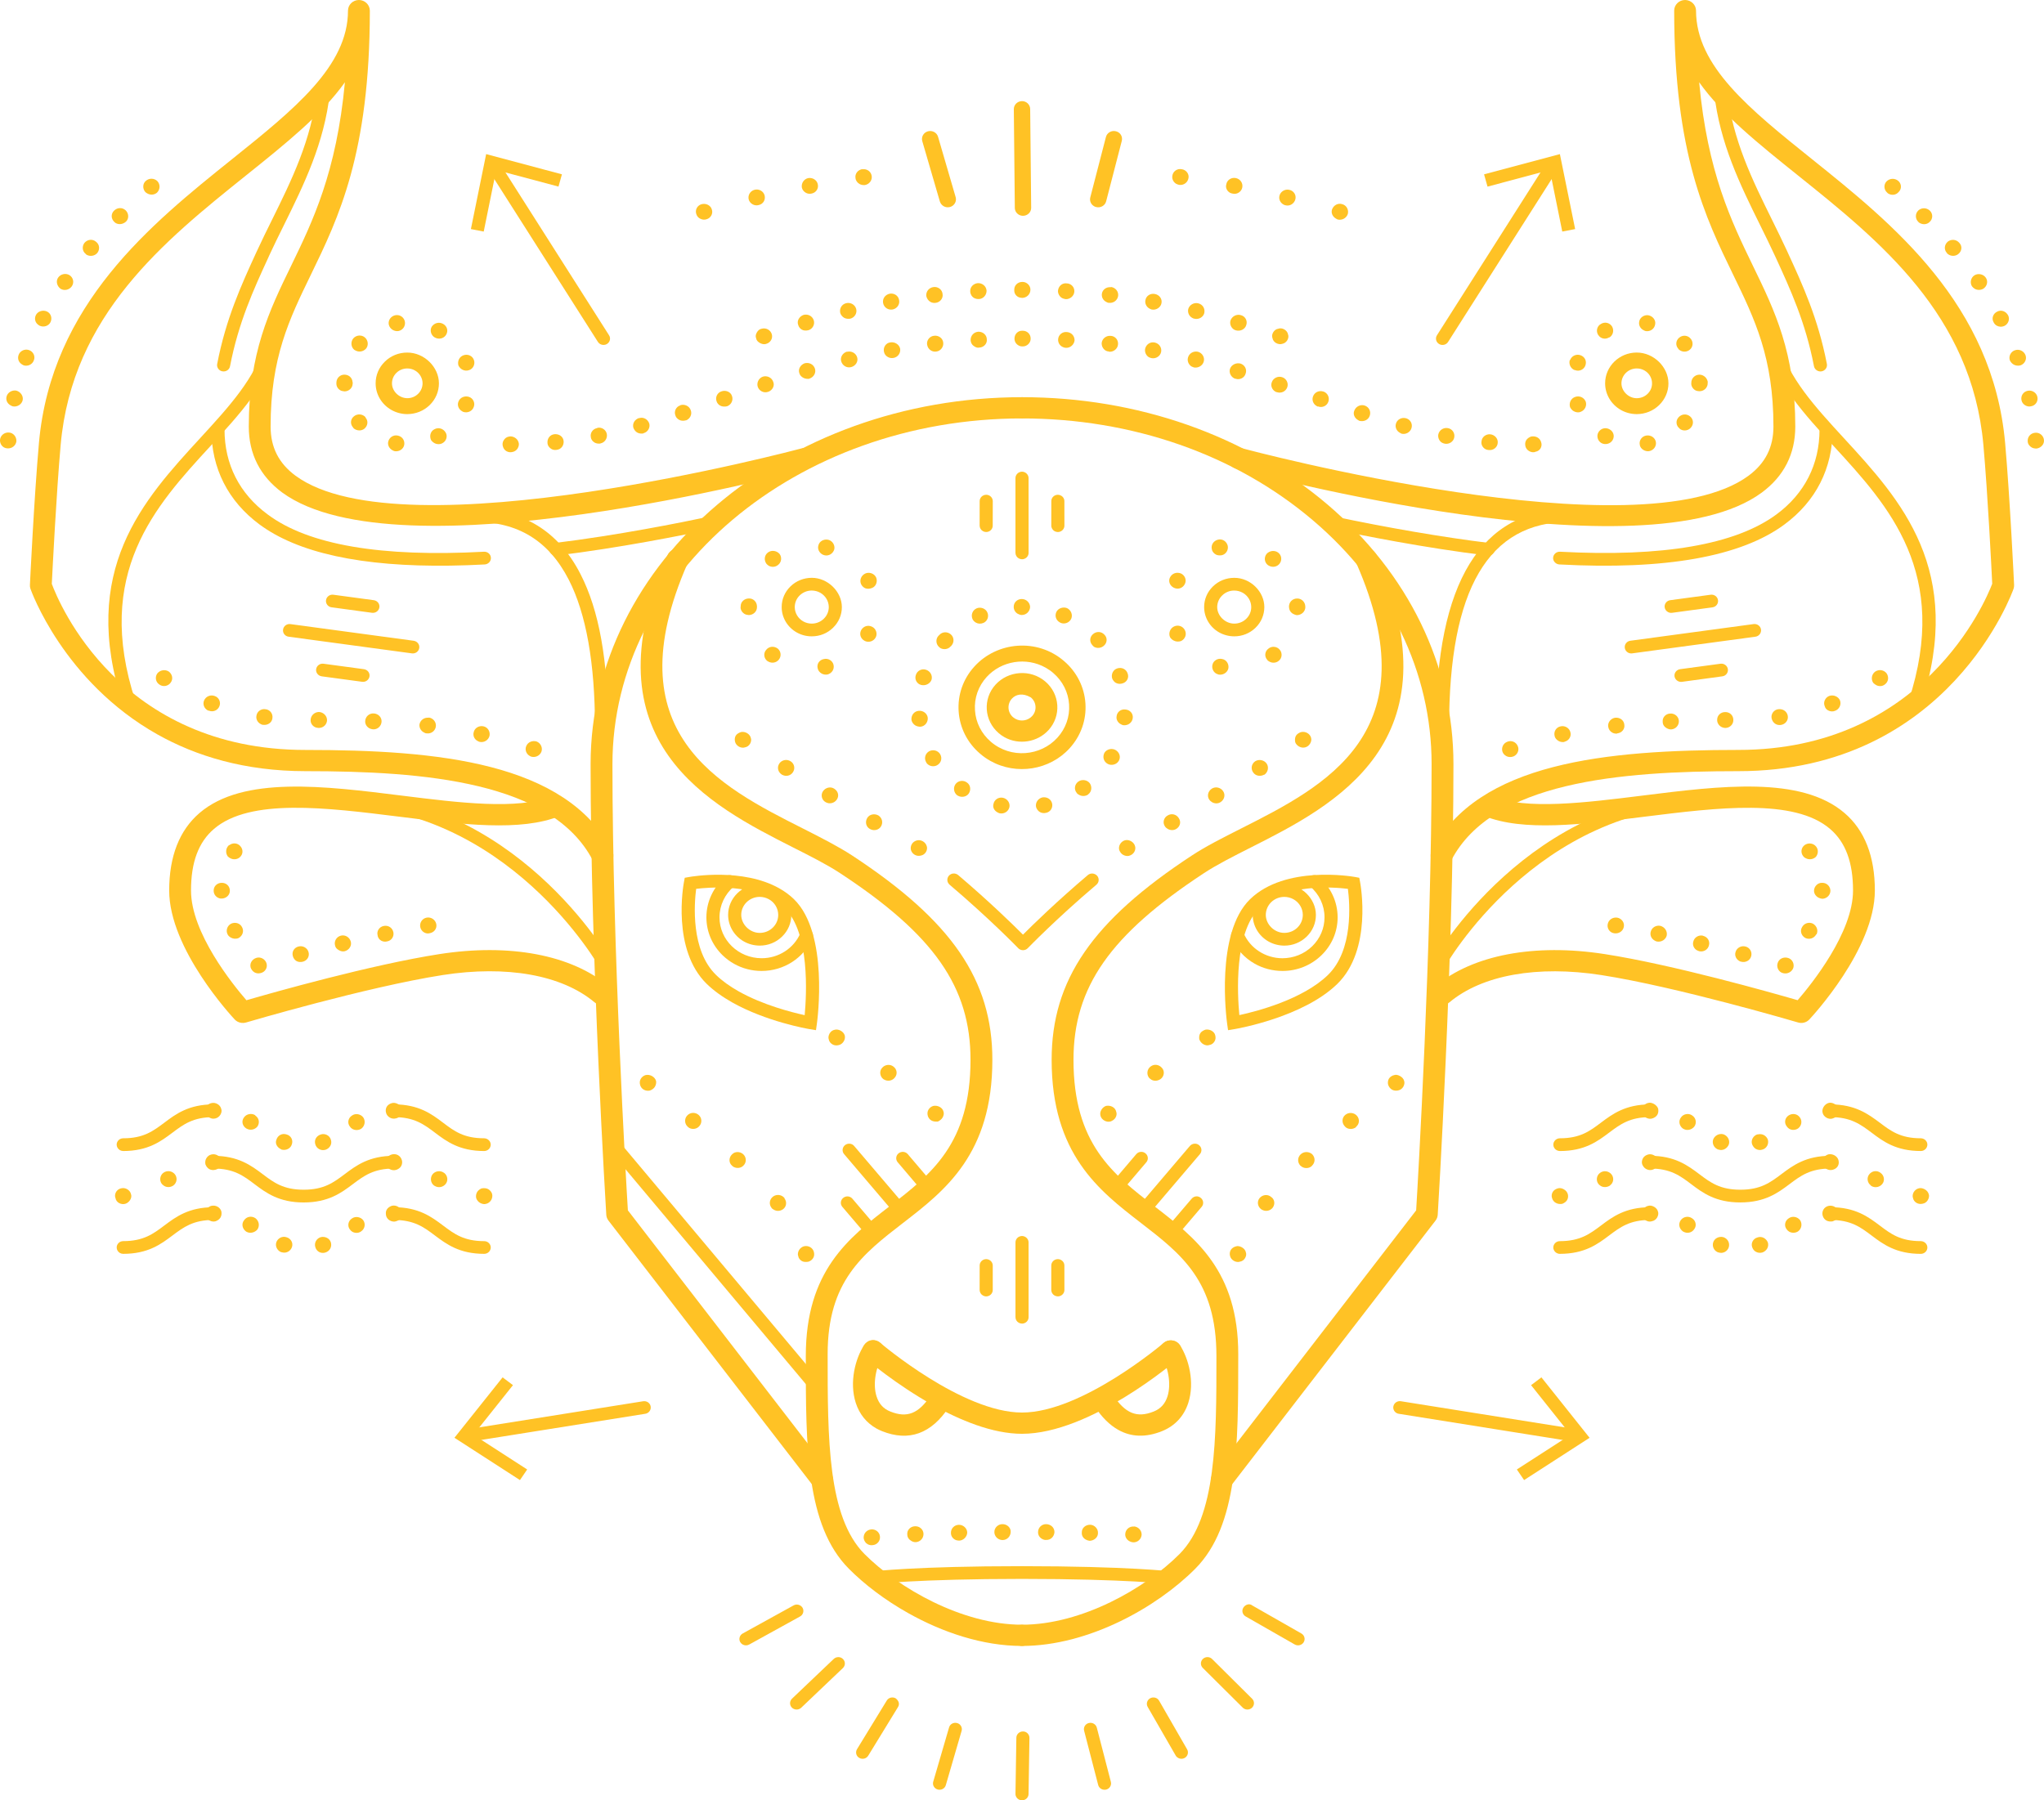 <svg width="84" height="74" viewBox="0 0 84 74" fill="none" xmlns="http://www.w3.org/2000/svg">
<path d="M41.873 8.826C41.775 8.771 41.706 8.667 41.705 8.546L41.664 4.487C41.663 4.306 41.812 4.159 41.997 4.157C42.181 4.154 42.334 4.299 42.336 4.481L42.377 8.541C42.38 8.721 42.23 8.868 42.044 8.87C41.981 8.871 41.924 8.854 41.873 8.826Z" fill="#FFC225"/>
<path d="M38.782 8.477C38.709 8.436 38.651 8.367 38.625 8.283L37.902 5.802C37.851 5.627 37.956 5.446 38.135 5.397C38.312 5.349 38.499 5.448 38.55 5.622L39.274 8.104C39.324 8.278 39.22 8.458 39.042 8.509C38.95 8.533 38.858 8.52 38.782 8.477Z" fill="#FFC225"/>
<path d="M44.963 8.477C44.836 8.406 44.769 8.258 44.806 8.114L45.449 5.632C45.494 5.457 45.677 5.35 45.857 5.395C46.044 5.439 46.145 5.617 46.101 5.791L45.458 8.275C45.413 8.45 45.23 8.556 45.05 8.511C45.018 8.504 44.99 8.493 44.963 8.477Z" fill="#FFC225"/>
<path d="M35.158 7.324C35.125 7.145 35.255 6.976 35.448 6.95L35.443 6.959C35.627 6.93 35.792 7.048 35.822 7.226C35.855 7.406 35.725 7.576 35.541 7.607C35.456 7.613 35.382 7.596 35.32 7.561C35.237 7.515 35.167 7.422 35.158 7.324ZM32.953 7.711C32.922 7.532 33.039 7.357 33.214 7.32C33.398 7.289 33.578 7.404 33.609 7.582C33.648 7.752 33.53 7.927 33.347 7.957C33.264 7.978 33.18 7.959 33.117 7.924C33.034 7.877 32.971 7.8 32.953 7.711ZM30.77 8.203C30.723 8.029 30.83 7.848 31.009 7.801C31.189 7.753 31.375 7.857 31.423 8.033C31.466 8.218 31.365 8.389 31.175 8.43C31.093 8.452 31.002 8.44 30.93 8.399C30.847 8.352 30.793 8.283 30.77 8.203ZM28.613 8.791C28.559 8.625 28.656 8.439 28.837 8.392C29.015 8.346 29.209 8.44 29.255 8.615C29.31 8.778 29.212 8.966 29.034 9.013C28.945 9.045 28.844 9.028 28.762 8.982C28.699 8.947 28.639 8.886 28.613 8.791Z" fill="#FFC225"/>
<path d="M54.74 8.612C54.805 8.434 54.987 8.335 55.16 8.392C55.34 8.438 55.436 8.628 55.388 8.801C55.328 8.97 55.145 9.068 54.967 9.021C54.946 9.009 54.926 8.998 54.904 8.986C54.77 8.91 54.693 8.761 54.74 8.612ZM52.584 8.034C52.627 7.87 52.816 7.76 52.985 7.803C53.169 7.839 53.282 8.021 53.233 8.197C53.185 8.371 53.006 8.486 52.828 8.438C52.791 8.432 52.769 8.42 52.738 8.402C52.615 8.333 52.539 8.183 52.584 8.034ZM50.395 7.582C50.423 7.398 50.602 7.283 50.786 7.319C50.971 7.356 51.09 7.53 51.052 7.709C51.02 7.879 50.835 8.005 50.657 7.958C50.618 7.95 50.581 7.943 50.55 7.925C50.427 7.856 50.355 7.72 50.395 7.582ZM48.179 7.224C48.201 7.049 48.374 6.918 48.559 6.955C48.74 6.975 48.874 7.145 48.843 7.314C48.815 7.501 48.646 7.622 48.466 7.6C48.418 7.588 48.381 7.58 48.34 7.557C48.227 7.494 48.154 7.359 48.179 7.224Z" fill="#FFC225"/>
<path d="M62.842 18.543C62.769 18.502 62.713 18.432 62.691 18.353C62.667 18.257 62.677 18.169 62.718 18.099C62.76 18.029 62.834 17.975 62.92 17.944C63.137 17.905 63.291 18.018 63.335 18.177C63.367 18.262 63.351 18.36 63.309 18.431C63.268 18.5 63.194 18.553 63.103 18.569C63.025 18.607 62.925 18.59 62.842 18.543Z" fill="#FFC225"/>
<path d="M60.884 18.144C60.895 17.962 61.07 17.832 61.249 17.852C61.43 17.873 61.571 18.032 61.55 18.207C61.539 18.39 61.364 18.52 61.183 18.498C61.13 18.497 61.083 18.483 61.042 18.46C60.937 18.401 60.86 18.278 60.884 18.144ZM59.108 17.858C59.146 17.678 59.324 17.561 59.508 17.599C59.683 17.63 59.801 17.804 59.763 17.984C59.732 18.154 59.554 18.269 59.378 18.238C59.342 18.231 59.295 18.216 59.263 18.198C59.149 18.135 59.084 17.991 59.108 17.858ZM57.367 17.416C57.415 17.243 57.598 17.144 57.778 17.191C57.956 17.238 58.058 17.415 58.009 17.59C57.961 17.764 57.773 17.873 57.594 17.825C57.574 17.814 57.542 17.796 57.521 17.784C57.398 17.715 57.322 17.565 57.367 17.416ZM55.654 16.885C55.718 16.705 55.911 16.613 56.084 16.67C56.259 16.728 56.354 16.914 56.289 17.093C56.231 17.263 56.043 17.344 55.865 17.298C55.843 17.285 55.824 17.274 55.812 17.268C55.667 17.187 55.596 17.027 55.654 16.885ZM53.96 16.295C54.024 16.118 54.212 16.034 54.396 16.098L54.385 16.092C54.568 16.155 54.649 16.346 54.589 16.515C54.53 16.684 54.339 16.776 54.16 16.704C54.16 16.704 54.16 16.704 54.154 16.714C54.144 16.709 54.122 16.696 54.103 16.685C53.968 16.61 53.904 16.439 53.96 16.295ZM52.267 15.708C52.325 15.538 52.518 15.447 52.691 15.504C52.866 15.56 52.96 15.748 52.902 15.916C52.838 16.095 52.65 16.177 52.478 16.121C52.45 16.119 52.43 16.108 52.409 16.095C52.274 16.02 52.209 15.85 52.267 15.708ZM50.548 15.16C50.607 14.991 50.801 14.899 50.98 14.944C51.153 15.001 51.255 15.181 51.19 15.357C51.141 15.533 50.948 15.626 50.776 15.568C50.749 15.568 50.727 15.556 50.707 15.544C50.573 15.469 50.502 15.307 50.548 15.16ZM48.821 14.698C48.868 14.525 49.041 14.42 49.226 14.457C49.406 14.503 49.518 14.687 49.469 14.862C49.421 15.036 49.238 15.135 49.065 15.104C49.032 15.086 48.995 15.079 48.975 15.068C48.85 14.998 48.78 14.837 48.821 14.698ZM47.059 14.341C47.098 14.162 47.265 14.04 47.45 14.078C47.636 14.115 47.754 14.289 47.717 14.468C47.683 14.638 47.505 14.753 47.331 14.722C47.293 14.714 47.246 14.7 47.215 14.683C47.102 14.619 47.035 14.474 47.059 14.341ZM45.275 14.091C45.302 13.905 45.471 13.786 45.651 13.805C45.838 13.817 45.972 13.985 45.944 14.172C45.923 14.347 45.75 14.478 45.568 14.457C45.568 14.457 45.568 14.457 45.574 14.447C45.52 14.444 45.485 14.437 45.444 14.413C45.329 14.349 45.267 14.222 45.275 14.091ZM43.485 13.946C43.495 13.764 43.66 13.628 43.84 13.648C44.026 13.659 44.162 13.803 44.161 13.99C44.14 14.166 43.986 14.308 43.8 14.297C43.746 14.294 43.7 14.28 43.649 14.251C43.544 14.193 43.476 14.075 43.485 13.946ZM41.691 13.919C41.692 13.731 41.835 13.583 42.023 13.595C42.204 13.589 42.356 13.728 42.356 13.915C42.362 14.093 42.202 14.246 42.026 14.239C41.955 14.241 41.908 14.227 41.857 14.198C41.754 14.141 41.691 14.038 41.691 13.919ZM39.889 13.98C39.884 13.803 40.015 13.649 40.205 13.635C40.387 13.63 40.555 13.764 40.554 13.951C40.575 14.124 40.427 14.281 40.244 14.287C40.178 14.304 40.112 14.279 40.059 14.249C39.956 14.191 39.897 14.105 39.889 13.98ZM38.099 14.156C38.077 13.984 38.207 13.815 38.395 13.8C38.573 13.779 38.747 13.902 38.763 14.085C38.784 14.258 38.656 14.43 38.477 14.45C38.402 14.462 38.328 14.445 38.266 14.411C38.174 14.359 38.115 14.272 38.099 14.156ZM36.325 14.448C36.292 14.27 36.411 14.094 36.588 14.074C36.772 14.043 36.953 14.158 36.991 14.327C37.023 14.505 36.904 14.681 36.72 14.712C36.63 14.727 36.554 14.713 36.483 14.672C36.4 14.626 36.344 14.555 36.325 14.448ZM34.569 14.847C34.521 14.672 34.64 14.497 34.819 14.45L34.813 14.46C34.993 14.413 35.179 14.518 35.227 14.693C35.277 14.867 35.157 15.043 34.979 15.089C34.896 15.111 34.807 15.1 34.734 15.059C34.651 15.012 34.597 14.943 34.569 14.847ZM32.852 15.345C32.787 15.175 32.895 14.994 33.07 14.931C33.251 14.885 33.433 14.974 33.491 15.153C33.544 15.318 33.447 15.505 33.262 15.563C33.262 15.563 33.262 15.563 33.272 15.568C33.181 15.583 33.08 15.568 33.006 15.526C32.934 15.486 32.874 15.425 32.852 15.345ZM31.141 15.901C31.088 15.738 31.174 15.544 31.35 15.482C31.518 15.429 31.716 15.514 31.776 15.693C31.845 15.854 31.748 16.041 31.573 16.104C31.471 16.139 31.378 16.129 31.296 16.083C31.223 16.042 31.174 15.988 31.141 15.901ZM29.449 16.496C29.385 16.325 29.483 16.137 29.651 16.086C29.828 16.024 30.025 16.107 30.08 16.273C30.144 16.443 30.057 16.634 29.883 16.698C29.783 16.724 29.677 16.717 29.594 16.671C29.532 16.636 29.472 16.574 29.449 16.496ZM27.755 17.073C27.69 16.904 27.786 16.716 27.955 16.664L27.961 16.654C28.13 16.601 28.33 16.686 28.388 16.865C28.452 17.037 28.355 17.224 28.179 17.286C28.179 17.286 28.179 17.286 28.185 17.276C28.083 17.311 27.982 17.296 27.908 17.255C27.835 17.214 27.776 17.154 27.755 17.073ZM26.029 17.583C25.981 17.408 26.083 17.237 26.268 17.18L26.263 17.189C26.438 17.127 26.625 17.233 26.683 17.412C26.726 17.571 26.629 17.758 26.449 17.805C26.449 17.805 26.449 17.805 26.443 17.815C26.351 17.831 26.261 17.82 26.189 17.78C26.116 17.739 26.061 17.668 26.029 17.583ZM24.281 17.969C24.243 17.801 24.361 17.625 24.545 17.595L24.551 17.585C24.726 17.548 24.905 17.663 24.938 17.841C24.969 18.02 24.852 18.197 24.668 18.228C24.668 18.228 24.668 18.228 24.677 18.233C24.592 18.239 24.511 18.234 24.438 18.193C24.357 18.147 24.292 18.07 24.281 17.969ZM22.499 18.204C22.485 18.021 22.606 17.862 22.794 17.847C22.982 17.832 23.148 17.95 23.163 18.134C23.177 18.317 23.055 18.477 22.867 18.492C22.791 18.503 22.718 18.488 22.666 18.458C22.573 18.406 22.503 18.313 22.499 18.204Z" fill="#FFC225"/>
<path d="M20.818 18.548C20.746 18.508 20.69 18.438 20.67 18.358C20.637 18.272 20.653 18.174 20.695 18.105C20.748 18.014 20.821 17.961 20.914 17.946C21.062 17.907 21.264 18.007 21.311 18.182C21.339 18.252 21.322 18.35 21.274 18.43C21.233 18.5 21.16 18.554 21.079 18.574C20.981 18.601 20.89 18.589 20.818 18.548Z" fill="#FFC225"/>
<path d="M52.446 14.103C52.363 14.056 52.309 13.987 52.293 13.896C52.265 13.826 52.275 13.74 52.323 13.659C52.371 13.579 52.444 13.524 52.537 13.511C52.608 13.483 52.697 13.493 52.78 13.54C52.853 13.581 52.919 13.658 52.933 13.747C52.962 13.815 52.95 13.904 52.903 13.985C52.855 14.065 52.782 14.117 52.691 14.134C52.62 14.161 52.518 14.143 52.446 14.103Z" fill="#FFC225"/>
<path d="M50.569 13.171C50.634 12.993 50.828 12.9 51.001 12.956C51.18 13.003 51.275 13.192 51.217 13.359C51.168 13.534 50.976 13.628 50.796 13.58C50.776 13.569 50.748 13.567 50.729 13.556C50.594 13.481 50.524 13.32 50.569 13.171ZM48.831 12.705C48.88 12.53 49.068 12.421 49.249 12.469C49.426 12.516 49.534 12.683 49.49 12.873C49.448 13.037 49.259 13.146 49.08 13.099C49.053 13.098 49.022 13.081 48.991 13.064C48.867 12.994 48.8 12.849 48.831 12.705ZM47.07 12.348C47.097 12.16 47.275 12.047 47.462 12.084C47.646 12.12 47.769 12.284 47.732 12.463C47.701 12.635 47.516 12.759 47.33 12.722C47.294 12.713 47.264 12.697 47.231 12.679C47.118 12.615 47.046 12.482 47.07 12.348ZM45.282 12.081C45.302 11.906 45.47 11.785 45.651 11.806L45.658 11.795C45.848 11.823 45.973 11.987 45.951 12.162C45.924 12.349 45.755 12.468 45.575 12.448C45.532 12.449 45.49 12.426 45.449 12.403C45.335 12.339 45.267 12.221 45.282 12.081ZM43.478 11.955C43.496 11.763 43.65 11.621 43.84 11.648C44.017 11.652 44.163 11.802 44.151 11.984C44.141 12.166 43.977 12.301 43.8 12.297C43.737 12.287 43.689 12.275 43.647 12.252C43.545 12.194 43.476 12.075 43.478 11.955ZM41.682 11.912C41.677 11.736 41.819 11.588 42.012 11.588C42.195 11.582 42.351 11.738 42.346 11.91C42.345 12.098 42.192 12.24 42.01 12.245C41.957 12.241 41.892 12.232 41.84 12.204C41.737 12.146 41.674 12.043 41.682 11.912ZM39.873 11.985C39.857 11.802 40 11.654 40.189 11.638C40.372 11.633 40.528 11.762 40.544 11.944C40.549 12.122 40.41 12.287 40.228 12.292C40.159 12.292 40.095 12.284 40.032 12.249C39.939 12.197 39.876 12.094 39.873 11.985ZM38.066 12.165C38.051 11.982 38.174 11.823 38.369 11.798C38.547 11.776 38.72 11.902 38.736 12.085C38.767 12.264 38.63 12.428 38.452 12.448C38.377 12.459 38.301 12.445 38.24 12.411C38.147 12.358 38.088 12.271 38.066 12.165ZM36.292 12.458C36.26 12.278 36.372 12.114 36.562 12.072C36.746 12.042 36.916 12.149 36.948 12.328C36.99 12.514 36.863 12.683 36.688 12.72C36.597 12.736 36.522 12.721 36.449 12.681C36.366 12.634 36.309 12.548 36.292 12.458ZM34.531 12.865C34.49 12.68 34.591 12.509 34.77 12.463C34.951 12.416 35.136 12.521 35.185 12.696C35.233 12.87 35.126 13.05 34.946 13.098C34.854 13.112 34.763 13.103 34.691 13.063C34.618 13.021 34.554 12.944 34.531 12.865ZM32.803 13.357C32.738 13.188 32.846 13.007 33.022 12.944C33.201 12.897 33.383 12.986 33.442 13.165C33.496 13.332 33.398 13.518 33.23 13.571C33.132 13.595 33.035 13.596 32.953 13.55C32.879 13.509 32.825 13.437 32.803 13.357Z" fill="#FFC225"/>
<path d="M31.231 14.099C31.148 14.052 31.088 13.993 31.073 13.903C31.039 13.818 31.061 13.736 31.109 13.656C31.151 13.585 31.213 13.525 31.305 13.511C31.485 13.463 31.671 13.567 31.719 13.743C31.741 13.821 31.73 13.91 31.688 13.981C31.64 14.061 31.567 14.114 31.486 14.134C31.398 14.167 31.304 14.139 31.231 14.099Z" fill="#FFC225"/>
<path d="M17.743 13.427C17.849 13.272 18.045 13.221 18.211 13.314C18.377 13.407 18.43 13.598 18.334 13.759C18.238 13.92 18.032 13.964 17.867 13.871C17.711 13.784 17.654 13.577 17.743 13.427ZM15.976 13.335C15.945 13.156 16.072 12.986 16.256 12.955C16.44 12.924 16.615 13.048 16.642 13.237C16.663 13.41 16.552 13.576 16.367 13.608C16.291 13.619 16.206 13.598 16.144 13.563C16.062 13.517 15.998 13.439 15.976 13.335ZM18.839 15.022C18.792 14.848 18.872 14.664 19.048 14.603C19.222 14.54 19.421 14.623 19.479 14.805C19.534 14.968 19.446 15.162 19.277 15.214C19.174 15.251 19.073 15.235 18.99 15.188C18.927 15.152 18.877 15.098 18.839 15.022ZM14.556 14.377C14.42 14.26 14.406 14.049 14.517 13.911C14.642 13.767 14.858 13.752 14.996 13.871C15.132 13.988 15.156 14.203 15.036 14.337C14.921 14.459 14.744 14.482 14.608 14.406C14.588 14.394 14.578 14.389 14.556 14.377ZM18.839 16.512C18.903 16.333 19.101 16.257 19.273 16.313C19.447 16.37 19.536 16.568 19.468 16.73C19.41 16.9 19.215 16.992 19.032 16.928C19.022 16.923 19.002 16.912 18.991 16.905C18.846 16.824 18.781 16.654 18.839 16.512ZM13.825 15.751L13.819 15.761C13.825 15.751 13.825 15.751 13.825 15.751C13.82 15.734 13.82 15.734 13.825 15.725C13.827 15.538 13.98 15.396 14.156 15.4C14.349 15.401 14.485 15.543 14.49 15.721L14.501 15.726C14.494 15.738 14.494 15.738 14.498 15.753C14.498 15.753 14.498 15.753 14.492 15.763C14.497 15.941 14.345 16.082 14.162 16.088C14.098 16.079 14.035 16.071 13.994 16.047C13.889 15.989 13.816 15.88 13.825 15.751ZM17.719 18.097C17.638 17.931 17.686 17.731 17.847 17.647C18.013 17.552 18.213 17.611 18.311 17.773C18.405 17.918 18.347 18.129 18.187 18.213C18.082 18.276 17.948 18.267 17.844 18.209C17.803 18.186 17.757 18.147 17.719 18.097ZM14.51 17.571C14.384 17.434 14.397 17.227 14.548 17.11C14.685 16.998 14.898 17.01 15.023 17.149C15.023 17.149 15.023 17.149 15.017 17.159C15.143 17.297 15.119 17.498 14.978 17.619C14.87 17.707 14.715 17.714 14.591 17.645C14.559 17.627 14.528 17.609 14.51 17.571ZM15.952 18.166C15.989 17.986 16.157 17.866 16.343 17.903C16.527 17.939 16.641 18.096 16.613 18.283C16.582 18.454 16.413 18.573 16.223 18.546C16.186 18.54 16.154 18.522 16.123 18.504C15.998 18.435 15.928 18.301 15.952 18.166Z" fill="#FFC225"/>
<path d="M17.05 15.226C16.956 15.173 16.848 15.145 16.737 15.145C16.568 15.145 16.41 15.209 16.292 15.325C16.174 15.44 16.109 15.593 16.109 15.757C16.108 16.079 16.399 16.365 16.737 16.367C16.905 16.368 17.063 16.305 17.181 16.189C17.3 16.074 17.364 15.921 17.366 15.758C17.366 15.538 17.245 15.336 17.05 15.226ZM16.088 16.852C15.686 16.627 15.437 16.208 15.437 15.757C15.436 15.42 15.571 15.102 15.817 14.863C16.061 14.623 16.389 14.491 16.737 14.492C17.431 14.491 18.038 15.085 18.038 15.757C18.038 16.095 17.903 16.413 17.657 16.652C17.41 16.89 17.085 17.021 16.736 17.022C16.509 17.021 16.283 16.962 16.088 16.852Z" fill="#FFC225"/>
<path d="M68.97 14.334C68.846 14.195 68.869 13.995 69.005 13.882C69.145 13.761 69.359 13.773 69.478 13.92C69.595 14.052 69.582 14.26 69.446 14.373C69.333 14.469 69.176 14.476 69.062 14.412C69.02 14.389 68.99 14.372 68.97 14.334ZM67.363 13.23C67.384 13.054 67.568 12.929 67.743 12.959C67.929 12.996 68.053 13.161 68.021 13.329C67.993 13.516 67.825 13.637 67.633 13.61C67.597 13.602 67.567 13.585 67.525 13.562C67.41 13.497 67.338 13.364 67.363 13.23ZM69.504 15.761C69.51 15.751 69.5 15.745 69.506 15.736C69.502 15.557 69.65 15.4 69.842 15.4C70.019 15.404 70.171 15.543 70.186 15.727C70.186 15.727 70.186 15.727 70.176 15.721C70.18 15.738 70.18 15.738 70.174 15.748C70.174 15.748 70.185 15.754 70.18 15.763C70.174 15.934 70.031 16.082 69.838 16.081C69.784 16.079 69.721 16.069 69.67 16.041C69.576 15.988 69.501 15.88 69.504 15.761ZM65.671 13.755C65.582 13.6 65.633 13.399 65.793 13.315C65.95 13.215 66.155 13.263 66.252 13.425C66.339 13.581 66.29 13.782 66.139 13.872L66.129 13.867C66.017 13.937 65.894 13.935 65.791 13.876C65.74 13.848 65.699 13.799 65.671 13.755ZM69.026 17.614C68.872 17.499 68.858 17.291 68.978 17.157C69.106 17.013 69.31 16.994 69.457 17.117C69.596 17.235 69.615 17.434 69.489 17.577C69.389 17.697 69.205 17.728 69.071 17.652C69.05 17.641 69.029 17.629 69.026 17.614ZM64.512 14.798C64.512 14.798 64.512 14.798 64.523 14.803C64.588 14.626 64.775 14.542 64.949 14.6C65.132 14.662 65.217 14.843 65.153 15.022C65.093 15.191 64.9 15.284 64.722 15.211C64.707 15.214 64.686 15.203 64.665 15.191C64.532 15.116 64.466 14.946 64.512 14.798ZM67.388 18.278C67.352 18.109 67.469 17.933 67.653 17.903C67.838 17.871 68.016 17.986 68.049 18.164C68.082 18.344 67.952 18.514 67.768 18.545C67.692 18.556 67.609 18.535 67.546 18.5C67.463 18.453 67.398 18.378 67.388 18.278ZM64.522 16.735C64.474 16.561 64.554 16.378 64.73 16.316C64.905 16.253 65.093 16.331 65.167 16.508C65.222 16.671 65.135 16.864 64.96 16.927C64.867 16.97 64.756 16.948 64.673 16.901C64.61 16.866 64.561 16.81 64.522 16.735ZM65.689 17.767C65.785 17.606 65.982 17.554 66.147 17.647C66.313 17.74 66.366 17.932 66.27 18.093C66.181 18.244 65.968 18.3 65.812 18.212C65.657 18.125 65.6 17.918 65.689 17.767Z" fill="#FFC225"/>
<path d="M67.578 15.226C67.484 15.173 67.375 15.144 67.264 15.145C66.918 15.145 66.636 15.419 66.635 15.756C66.635 16.081 66.928 16.369 67.264 16.368C67.432 16.367 67.591 16.304 67.709 16.188C67.828 16.072 67.893 15.921 67.892 15.757C67.893 15.539 67.773 15.335 67.578 15.226ZM66.615 16.853C66.214 16.628 65.963 16.207 65.964 15.756C65.963 15.059 66.547 14.491 67.263 14.491C67.959 14.491 68.565 15.085 68.566 15.757C68.566 16.094 68.43 16.412 68.184 16.651C67.939 16.889 67.612 17.021 67.264 17.022C67.037 17.021 66.812 16.964 66.615 16.853Z" fill="#FFC225"/>
<path d="M42.968 27.442C42.174 26.996 41.155 27.159 40.546 27.829C40.204 28.207 40.033 28.692 40.068 29.195C40.099 29.697 40.332 30.156 40.72 30.49C41.542 31.193 42.765 31.083 43.456 30.321C43.798 29.943 43.968 29.459 43.935 28.955C43.903 28.454 43.67 27.994 43.282 27.661C43.184 27.576 43.078 27.503 42.968 27.442ZM40.7 31.276L40.699 31.275C40.552 31.193 40.409 31.094 40.277 30.979C39.753 30.532 39.44 29.912 39.396 29.236C39.352 28.559 39.581 27.905 40.042 27.398C40.974 26.369 42.625 26.222 43.726 27.171C44.249 27.617 44.562 28.237 44.607 28.915C44.651 29.592 44.421 30.244 43.96 30.753C43.141 31.657 41.769 31.876 40.7 31.276Z" fill="#FFC225"/>
<path d="M42.341 28.655C42.034 28.482 41.753 28.532 41.583 28.718C41.382 28.942 41.403 29.284 41.633 29.481L41.724 29.544C41.951 29.672 42.243 29.624 42.418 29.432C42.517 29.324 42.565 29.185 42.555 29.042C42.547 28.898 42.48 28.766 42.368 28.67C42.359 28.665 42.35 28.66 42.341 28.655ZM41.275 30.299C41.193 30.253 41.114 30.198 41.041 30.134C40.441 29.619 40.382 28.726 40.912 28.142C41.43 27.572 42.348 27.491 42.961 28.016C43.252 28.265 43.425 28.61 43.45 28.986C43.475 29.363 43.346 29.727 43.091 30.009C42.635 30.511 41.87 30.634 41.275 30.299Z" fill="#FFC225"/>
<path d="M43.407 25.165C43.478 25.002 43.685 24.931 43.852 24.997C44.013 25.074 44.092 25.267 44.025 25.429C43.949 25.601 43.74 25.674 43.58 25.597C43.569 25.591 43.558 25.585 43.548 25.579C43.404 25.498 43.339 25.328 43.407 25.165ZM44.893 26.521C44.767 26.385 44.776 26.187 44.917 26.066C45.058 25.942 45.262 25.949 45.386 26.087C45.518 26.215 45.506 26.422 45.363 26.544C45.251 26.642 45.088 26.659 44.964 26.589C44.944 26.578 44.919 26.55 44.893 26.521ZM41.66 24.948C41.655 24.77 41.798 24.622 41.99 24.622C42.182 24.624 42.328 24.773 42.333 24.951C42.323 25.131 42.18 25.279 41.988 25.279C41.934 25.277 41.876 25.258 41.823 25.228C41.73 25.176 41.658 25.068 41.66 24.948ZM45.708 27.893C45.651 27.713 45.747 27.525 45.917 27.473C46.102 27.416 46.284 27.504 46.342 27.685C46.407 27.855 46.31 28.041 46.131 28.09C46.044 28.12 45.937 28.114 45.854 28.067C45.791 28.032 45.737 27.962 45.708 27.893ZM39.967 25.448C39.892 25.272 39.964 25.084 40.135 25.005C40.299 24.936 40.504 25.01 40.574 25.17C40.654 25.337 40.578 25.536 40.414 25.605C40.303 25.65 40.196 25.644 40.103 25.591C40.042 25.557 39.991 25.501 39.967 25.448ZM45.886 29.456C45.897 29.272 46.06 29.136 46.251 29.164C46.438 29.175 46.578 29.334 46.551 29.519C46.529 29.696 46.371 29.821 46.184 29.811C46.132 29.808 46.09 29.785 46.049 29.762C45.944 29.703 45.867 29.579 45.886 29.456ZM38.595 26.597C38.459 26.48 38.444 26.271 38.564 26.137C38.57 26.127 38.577 26.116 38.587 26.122C38.593 26.113 38.599 26.103 38.599 26.103C38.725 25.959 38.935 25.956 39.072 26.073C39.21 26.189 39.223 26.399 39.103 26.534C39.091 26.554 39.086 26.563 39.068 26.568C38.971 26.687 38.786 26.718 38.642 26.637C38.63 26.631 38.616 26.609 38.595 26.597ZM45.386 30.946C45.475 30.796 45.688 30.74 45.843 30.828C46.008 30.921 46.071 31.117 45.976 31.277C45.886 31.429 45.674 31.484 45.519 31.397C45.353 31.304 45.302 31.113 45.386 30.946ZM37.636 27.75C37.691 27.565 37.882 27.472 38.056 27.53C38.229 27.586 38.332 27.764 38.283 27.939C38.223 28.107 38.03 28.2 37.851 28.153C37.83 28.141 37.805 28.139 37.783 28.127C37.649 28.051 37.588 27.898 37.636 27.75ZM44.246 32.587C44.126 32.441 44.165 32.235 44.312 32.128C44.457 32.023 44.675 32.05 44.785 32.193C44.888 32.344 44.865 32.546 44.718 32.653L44.712 32.663C44.601 32.733 44.462 32.737 44.347 32.672C44.306 32.649 44.264 32.626 44.246 32.587ZM37.457 29.583C37.442 29.4 37.566 29.24 37.744 29.219C37.938 29.195 38.105 29.329 38.127 29.501C38.142 29.685 38.014 29.855 37.826 29.871C37.757 29.872 37.682 29.855 37.621 29.821C37.538 29.775 37.469 29.682 37.457 29.583ZM42.577 33.167C42.545 32.988 42.657 32.823 42.836 32.777C43.021 32.746 43.196 32.844 43.238 33.029C43.276 33.199 43.168 33.38 42.984 33.411C42.903 33.432 42.812 33.421 42.739 33.381C42.668 33.341 42.602 33.263 42.577 33.167ZM38.062 31.332C37.966 31.17 38.026 30.976 38.175 30.885C38.342 30.79 38.542 30.848 38.634 30.995C38.732 31.158 38.681 31.357 38.516 31.451C38.409 31.513 38.276 31.506 38.183 31.453C38.131 31.424 38.085 31.385 38.062 31.332ZM40.828 33.046C40.86 32.875 41.027 32.755 41.214 32.791C41.397 32.828 41.515 33.002 41.484 33.171C41.446 33.353 41.268 33.467 41.081 33.43C41.045 33.421 41.015 33.404 40.983 33.386C40.859 33.317 40.786 33.183 40.828 33.046ZM39.339 32.692C39.196 32.586 39.164 32.38 39.265 32.235C39.365 32.089 39.583 32.05 39.736 32.164C39.884 32.261 39.914 32.466 39.81 32.621C39.714 32.756 39.515 32.79 39.37 32.709C39.36 32.704 39.349 32.697 39.339 32.692Z" fill="#FFC225"/>
<path d="M16.055 50.109C15.975 50.065 15.92 49.98 15.92 49.883C15.92 49.739 16.04 49.622 16.19 49.621C17.207 49.622 17.738 50.02 18.207 50.373C18.666 50.718 19.063 51.016 19.898 51.016C20.044 51.015 20.168 51.131 20.168 51.278C20.167 51.421 20.046 51.538 19.898 51.538C18.881 51.538 18.349 51.14 17.878 50.787C17.422 50.443 17.024 50.146 16.188 50.145C16.14 50.144 16.094 50.132 16.055 50.109Z" fill="#FFC225"/>
<path d="M8.604 50.163C8.521 50.117 8.467 50.047 8.445 49.966C8.424 49.862 8.439 49.79 8.481 49.719C8.523 49.649 8.596 49.596 8.667 49.569C8.879 49.514 9.056 49.638 9.098 49.797C9.114 49.887 9.103 49.974 9.061 50.045C9.019 50.115 8.946 50.169 8.859 50.199C8.778 50.222 8.687 50.21 8.604 50.163Z" fill="#FFC225"/>
<path d="M14.376 50.532C14.268 50.389 14.308 50.184 14.463 50.084C14.61 49.979 14.821 50.017 14.929 50.158C15.033 50.309 14.994 50.515 14.837 50.617C14.736 50.694 14.587 50.691 14.482 50.632C14.441 50.609 14.406 50.575 14.376 50.532ZM12.96 51.266C12.901 51.087 13.009 50.905 13.178 50.853C13.358 50.806 13.551 50.901 13.599 51.074C13.646 51.25 13.555 51.427 13.37 51.484C13.282 51.514 13.182 51.5 13.108 51.458C13.036 51.418 12.983 51.346 12.96 51.266ZM10.113 50.621C9.959 50.509 9.912 50.308 10.029 50.159C10.135 50.004 10.336 49.967 10.495 50.071C10.639 50.179 10.686 50.38 10.579 50.535C10.475 50.663 10.279 50.714 10.135 50.633C10.123 50.627 10.113 50.621 10.113 50.621ZM11.355 51.064C11.414 50.896 11.597 50.798 11.769 50.854C11.948 50.901 12.061 51.085 11.997 51.264C11.938 51.431 11.754 51.53 11.581 51.473C11.554 51.472 11.535 51.461 11.513 51.449C11.378 51.373 11.308 51.213 11.355 51.064Z" fill="#FFC225"/>
<path d="M16.016 50.164C15.944 50.124 15.89 50.053 15.868 49.974C15.848 49.867 15.852 49.79 15.894 49.72C15.936 49.648 16.009 49.596 16.097 49.564C16.293 49.513 16.478 49.645 16.515 49.813C16.532 49.877 16.526 49.98 16.484 50.051C16.442 50.122 16.37 50.174 16.271 50.2C16.2 50.227 16.099 50.211 16.016 50.164Z" fill="#FFC225"/>
<path d="M4.929 51.503C4.85 51.458 4.795 51.374 4.795 51.276C4.795 51.132 4.916 51.014 5.064 51.015C5.899 51.015 6.296 50.717 6.754 50.373C7.223 50.021 7.753 49.622 8.774 49.622C8.919 49.623 9.042 49.739 9.042 49.884C9.042 50.028 8.921 50.145 8.773 50.145C7.938 50.145 7.542 50.443 7.083 50.787C6.615 51.139 6.083 51.538 5.063 51.538C5.015 51.538 4.969 51.525 4.929 51.503Z" fill="#FFC225"/>
<path d="M16.013 48.055C15.941 48.015 15.886 47.942 15.871 47.855C15.842 47.785 15.849 47.681 15.892 47.61C15.945 47.519 16.027 47.472 16.11 47.451C16.191 47.43 16.282 47.44 16.354 47.48C16.437 47.527 16.491 47.599 16.517 47.694C16.534 47.757 16.535 47.85 16.481 47.941C16.438 48.012 16.349 48.069 16.268 48.09C16.186 48.111 16.095 48.101 16.013 48.055Z" fill="#FFC225"/>
<path d="M17.835 48.729C17.692 48.621 17.668 48.407 17.778 48.266C17.889 48.129 18.099 48.099 18.244 48.206C18.244 48.206 18.244 48.206 18.254 48.211C18.396 48.319 18.427 48.523 18.317 48.664C18.205 48.803 18.021 48.834 17.876 48.752C17.856 48.741 17.845 48.735 17.835 48.729Z" fill="#FFC225"/>
<path d="M19.73 49.444C19.658 49.404 19.593 49.327 19.57 49.247C19.549 49.168 19.565 49.07 19.607 48.999C19.649 48.928 19.722 48.876 19.794 48.847C19.901 48.829 19.994 48.839 20.065 48.879C20.137 48.92 20.203 48.998 20.224 49.077C20.246 49.155 20.229 49.253 20.187 49.325C20.139 49.405 20.06 49.468 19.969 49.484C19.913 49.507 19.812 49.49 19.73 49.444Z" fill="#FFC225"/>
<path d="M8.638 47.997C8.559 47.952 8.504 47.868 8.504 47.77C8.504 47.626 8.625 47.509 8.773 47.509C9.791 47.51 10.324 47.908 10.792 48.26C11.249 48.606 11.647 48.903 12.481 48.902C13.315 48.902 13.711 48.604 14.17 48.259C14.638 47.907 15.169 47.509 16.189 47.508C16.334 47.511 16.458 47.626 16.458 47.77C16.457 47.915 16.337 48.032 16.188 48.032C15.354 48.032 14.958 48.33 14.499 48.674C14.031 49.026 13.5 49.425 12.479 49.426C11.463 49.426 10.93 49.027 10.461 48.674C10.005 48.328 9.606 48.032 8.772 48.032C8.724 48.032 8.678 48.019 8.638 47.997Z" fill="#FFC225"/>
<path d="M4.888 49.447C4.817 49.407 4.761 49.336 4.746 49.247C4.717 49.177 4.718 49.083 4.771 48.992C4.813 48.922 4.892 48.859 4.985 48.844C5.148 48.801 5.345 48.912 5.382 49.08C5.415 49.164 5.393 49.248 5.351 49.318C5.303 49.399 5.225 49.462 5.143 49.483C5.062 49.505 4.971 49.494 4.888 49.447Z" fill="#FFC225"/>
<path d="M6.651 48.665C6.541 48.523 6.571 48.312 6.716 48.205C6.863 48.099 7.069 48.121 7.189 48.269C7.298 48.411 7.275 48.613 7.125 48.728C7.005 48.81 6.866 48.813 6.752 48.749C6.711 48.725 6.687 48.698 6.651 48.665Z" fill="#FFC225"/>
<path d="M8.6 48.055C8.529 48.014 8.473 47.943 8.442 47.858C8.425 47.768 8.437 47.681 8.479 47.611C8.526 47.53 8.599 47.475 8.681 47.456C8.86 47.407 9.047 47.513 9.094 47.688C9.116 47.766 9.105 47.855 9.057 47.935C9.015 48.006 8.943 48.059 8.861 48.079C8.764 48.106 8.672 48.095 8.6 48.055Z" fill="#FFC225"/>
<path d="M16.055 45.882C15.975 45.838 15.919 45.753 15.919 45.656C15.92 45.511 16.041 45.394 16.189 45.394C17.209 45.394 17.741 45.793 18.207 46.146C18.666 46.494 19.059 46.788 19.898 46.788C20.043 46.791 20.166 46.906 20.167 47.05C20.166 47.195 20.046 47.311 19.897 47.312C18.877 47.311 18.346 46.913 17.879 46.56C17.422 46.216 17.027 45.919 16.188 45.918C16.14 45.917 16.094 45.904 16.055 45.882Z" fill="#FFC225"/>
<path d="M8.603 45.935C8.53 45.894 8.469 45.833 8.447 45.754C8.422 45.659 8.433 45.571 8.481 45.491C8.529 45.41 8.602 45.356 8.692 45.341C8.856 45.299 9.052 45.409 9.091 45.577C9.12 45.647 9.107 45.735 9.06 45.816C9.012 45.896 8.94 45.95 8.857 45.971C8.759 45.996 8.685 45.981 8.603 45.935Z" fill="#FFC225"/>
<path d="M14.376 46.303C14.266 46.161 14.305 45.955 14.463 45.855C14.607 45.749 14.819 45.787 14.928 45.929C15.032 46.082 14.992 46.287 14.847 46.394C14.735 46.465 14.595 46.467 14.482 46.404C14.441 46.38 14.405 46.347 14.376 46.303ZM12.959 47.039C12.901 46.858 13.002 46.687 13.187 46.63C13.358 46.577 13.549 46.672 13.598 46.847C13.657 47.026 13.555 47.198 13.379 47.26C13.281 47.287 13.19 47.276 13.107 47.229C13.036 47.189 12.98 47.117 12.959 47.039ZM10.118 46.382C9.959 46.28 9.912 46.08 10.028 45.929C10.127 45.784 10.344 45.745 10.493 45.842C10.493 45.842 10.493 45.842 10.488 45.851C10.648 45.954 10.683 46.15 10.579 46.305C10.473 46.435 10.283 46.475 10.139 46.393C10.129 46.388 10.118 46.382 10.118 46.382ZM11.358 46.85C11.412 46.667 11.595 46.568 11.778 46.631C11.959 46.677 12.053 46.865 11.995 47.033C11.947 47.209 11.754 47.3 11.575 47.254C11.554 47.242 11.533 47.23 11.512 47.218C11.378 47.143 11.301 46.992 11.358 46.85Z" fill="#FFC225"/>
<path d="M16.027 45.941C15.944 45.894 15.879 45.819 15.863 45.729C15.845 45.666 15.846 45.571 15.893 45.491C15.941 45.411 16.024 45.364 16.105 45.342C16.243 45.298 16.472 45.4 16.509 45.568C16.531 45.648 16.53 45.741 16.483 45.822C16.435 45.901 16.346 45.959 16.27 45.97C16.188 45.992 16.098 45.981 16.027 45.941Z" fill="#FFC225"/>
<path d="M4.929 47.276C4.85 47.231 4.795 47.147 4.794 47.05C4.795 46.905 4.915 46.788 5.065 46.788C5.899 46.789 6.294 46.49 6.754 46.147C7.221 45.794 7.753 45.395 8.773 45.394C8.918 45.397 9.041 45.513 9.042 45.657C9.042 45.802 8.92 45.919 8.772 45.919C7.937 45.919 7.541 46.216 7.082 46.561C6.614 46.913 6.082 47.311 5.063 47.312C5.015 47.31 4.969 47.298 4.929 47.276Z" fill="#FFC225"/>
<path d="M63.97 51.503C63.89 51.458 63.834 51.373 63.834 51.276C63.835 51.133 63.955 51.016 64.103 51.016C64.94 51.015 65.335 50.718 65.795 50.373C66.262 50.021 66.794 49.622 67.813 49.622C67.959 49.624 68.082 49.738 68.082 49.884C68.082 50.027 67.961 50.145 67.813 50.145C66.977 50.144 66.582 50.442 66.123 50.787C65.654 51.14 65.122 51.538 64.104 51.538C64.055 51.539 64.009 51.525 63.97 51.503Z" fill="#FFC225"/>
<path d="M75.056 50.167C74.983 50.126 74.928 50.056 74.903 49.962C74.881 49.882 74.891 49.793 74.939 49.712C74.98 49.643 75.054 49.59 75.136 49.569C75.314 49.522 75.511 49.632 75.549 49.801C75.572 49.881 75.571 49.974 75.53 50.044C75.482 50.124 75.398 50.173 75.31 50.203C75.235 50.214 75.138 50.213 75.056 50.167Z" fill="#FFC225"/>
<path d="M73.421 50.526C73.312 50.384 73.351 50.178 73.508 50.078C73.653 49.971 73.865 50.009 73.975 50.152C74.077 50.303 74.038 50.51 73.892 50.615C73.782 50.687 73.641 50.689 73.528 50.626C73.487 50.603 73.451 50.569 73.421 50.526ZM72.006 51.26C71.95 51.096 72.047 50.909 72.228 50.863C72.402 50.799 72.589 50.904 72.653 51.075C72.703 51.249 72.601 51.42 72.424 51.483C72.326 51.508 72.237 51.497 72.154 51.45C72.082 51.41 72.036 51.346 72.006 51.26ZM69.159 50.615C69.004 50.503 68.967 50.307 69.068 50.161C69.175 50.006 69.39 49.967 69.544 50.081C69.694 50.177 69.734 50.388 69.624 50.527C69.524 50.674 69.335 50.714 69.178 50.626C69.168 50.62 69.168 50.62 69.159 50.615ZM70.404 51.073C70.452 50.899 70.645 50.806 70.824 50.853C70.999 50.91 71.1 51.087 71.045 51.271C70.986 51.441 70.805 51.539 70.63 51.482C70.605 51.48 70.583 51.468 70.553 51.451C70.429 51.382 70.359 51.221 70.404 51.073Z" fill="#FFC225"/>
<path d="M67.643 50.168C67.561 50.121 67.505 50.05 67.489 49.961C67.462 49.892 67.472 49.803 67.52 49.723C67.568 49.642 67.647 49.58 67.739 49.564C67.875 49.52 68.099 49.632 68.136 49.8C68.165 49.87 68.147 49.968 68.1 50.048C68.058 50.119 67.98 50.182 67.887 50.197C67.816 50.224 67.726 50.215 67.643 50.168Z" fill="#FFC225"/>
<path d="M75.095 50.11C75.015 50.065 74.959 49.98 74.959 49.883C74.96 49.739 75.081 49.621 75.229 49.621C76.249 49.622 76.781 50.02 77.248 50.373C77.706 50.719 78.1 51.017 78.939 51.015C79.085 51.018 79.207 51.133 79.207 51.277C79.207 51.422 79.086 51.538 78.937 51.539C77.917 51.538 77.386 51.14 76.919 50.788C76.461 50.443 76.066 50.145 75.228 50.146C75.181 50.144 75.134 50.132 75.095 50.11Z" fill="#FFC225"/>
<path d="M67.645 48.048C67.572 48.007 67.517 47.936 67.485 47.851C67.463 47.772 67.474 47.684 67.522 47.603C67.564 47.532 67.637 47.48 67.735 47.453C67.899 47.412 68.095 47.522 68.14 47.68C68.154 47.77 68.145 47.858 68.103 47.929C68.055 48.01 67.981 48.062 67.9 48.084C67.818 48.105 67.728 48.095 67.645 48.048Z" fill="#FFC225"/>
<path d="M65.689 48.667C65.58 48.526 65.609 48.314 65.756 48.209C65.901 48.101 66.108 48.125 66.228 48.273C66.337 48.413 66.315 48.615 66.168 48.722C66.168 48.722 66.168 48.722 66.162 48.732C66.051 48.803 65.906 48.817 65.791 48.752C65.749 48.729 65.724 48.701 65.689 48.667Z" fill="#FFC225"/>
<path d="M63.934 49.441C63.86 49.4 63.806 49.329 63.784 49.249C63.752 49.165 63.768 49.066 63.81 48.996C63.852 48.925 63.926 48.873 64.023 48.846C64.176 48.798 64.393 48.92 64.432 49.09C64.453 49.169 64.443 49.257 64.401 49.328C64.359 49.398 64.285 49.451 64.199 49.483C64.106 49.498 64.016 49.488 63.934 49.441Z" fill="#FFC225"/>
<path d="M67.678 47.996C67.599 47.951 67.544 47.866 67.543 47.77C67.545 47.625 67.665 47.509 67.813 47.508C68.831 47.508 69.363 47.908 69.831 48.259C70.289 48.606 70.688 48.903 71.52 48.902C72.356 48.903 72.753 48.604 73.211 48.26C73.679 47.908 74.21 47.508 75.229 47.508C75.375 47.511 75.498 47.624 75.498 47.771C75.497 47.914 75.376 48.031 75.228 48.032C74.394 48.031 73.997 48.33 73.54 48.674C73.071 49.026 72.54 49.424 71.52 49.425C70.504 49.426 69.97 49.028 69.502 48.673C69.044 48.327 68.646 48.03 67.813 48.032C67.765 48.031 67.719 48.018 67.678 47.996Z" fill="#FFC225"/>
<path d="M75.059 48.048C74.985 48.007 74.93 47.937 74.898 47.85C74.878 47.772 74.893 47.673 74.935 47.603C74.977 47.533 75.056 47.471 75.137 47.449C75.312 47.411 75.508 47.521 75.552 47.682C75.574 47.761 75.574 47.855 75.526 47.935C75.478 48.016 75.395 48.062 75.314 48.083C75.23 48.105 75.142 48.094 75.059 48.048Z" fill="#FFC225"/>
<path d="M63.97 47.276C63.89 47.231 63.835 47.147 63.835 47.05C63.836 46.906 63.957 46.788 64.105 46.788C64.94 46.788 65.336 46.491 65.794 46.145C66.263 45.794 66.794 45.395 67.813 45.395C67.958 45.397 68.081 45.511 68.082 45.657C68.082 45.8 67.961 45.918 67.812 45.919C66.978 45.918 66.582 46.216 66.123 46.56C65.655 46.912 65.123 47.312 64.104 47.312C64.055 47.311 64.009 47.298 63.97 47.276Z" fill="#FFC225"/>
<path d="M75.064 45.944C74.981 45.898 74.916 45.821 74.9 45.732C74.883 45.668 74.894 45.58 74.941 45.5C74.989 45.419 75.068 45.356 75.15 45.335C75.286 45.291 75.521 45.409 75.558 45.577C75.575 45.641 75.569 45.745 75.521 45.825C75.479 45.896 75.39 45.953 75.309 45.975C75.238 46.002 75.137 45.986 75.064 45.944Z" fill="#FFC225"/>
<path d="M73.43 46.301C73.311 46.155 73.35 45.949 73.506 45.848C73.664 45.748 73.865 45.781 73.967 45.931C74.076 46.074 74.037 46.281 73.891 46.385C73.779 46.458 73.641 46.461 73.536 46.402C73.495 46.379 73.459 46.346 73.43 46.301ZM72.003 47.031C71.949 46.866 72.046 46.68 72.232 46.622L72.226 46.632C72.412 46.577 72.588 46.675 72.652 46.845C72.7 47.02 72.603 47.207 72.424 47.254C72.336 47.286 72.236 47.269 72.162 47.228C72.09 47.188 72.036 47.117 72.003 47.031ZM69.156 46.386C69.013 46.278 68.966 46.077 69.083 45.928C69.182 45.783 69.4 45.745 69.543 45.85C69.702 45.954 69.733 46.16 69.632 46.304C69.522 46.443 69.332 46.485 69.188 46.404C69.177 46.398 69.166 46.392 69.156 46.386ZM70.402 46.844C70.462 46.676 70.645 46.577 70.823 46.623C70.996 46.681 71.099 46.859 71.051 47.033C70.985 47.211 70.802 47.31 70.63 47.254C70.602 47.252 70.582 47.241 70.561 47.228C70.426 47.153 70.356 46.992 70.402 46.844Z" fill="#FFC225"/>
<path d="M67.641 45.938C67.568 45.898 67.504 45.82 67.488 45.731C67.46 45.662 67.477 45.564 67.519 45.493C67.567 45.412 67.645 45.35 67.738 45.334C67.874 45.29 68.103 45.419 68.145 45.577C68.157 45.651 68.157 45.743 68.109 45.824C68.067 45.895 67.977 45.953 67.897 45.974C67.825 46 67.724 45.985 67.641 45.938Z" fill="#FFC225"/>
<path d="M75.094 45.882C75.014 45.837 74.96 45.753 74.96 45.657C74.959 45.512 75.081 45.395 75.228 45.395C76.246 45.396 76.777 45.795 77.249 46.145C77.706 46.492 78.105 46.788 78.938 46.788C79.084 46.789 79.207 46.904 79.207 47.05C79.206 47.194 79.085 47.311 78.938 47.311C77.92 47.312 77.39 46.916 76.919 46.56C76.46 46.217 76.063 45.919 75.229 45.918C75.179 45.918 75.133 45.904 75.094 45.882Z" fill="#FFC225"/>
<path d="M17.27 38.102C17.238 37.923 17.356 37.747 17.54 37.717C17.724 37.686 17.898 37.811 17.931 37.99C17.962 38.169 17.84 38.329 17.657 38.359C17.575 38.381 17.5 38.366 17.427 38.325C17.345 38.279 17.287 38.192 17.27 38.102ZM15.519 38.447C15.47 38.273 15.589 38.097 15.763 38.062C15.953 38.02 16.123 38.13 16.165 38.313C16.203 38.483 16.096 38.663 15.91 38.695C15.829 38.717 15.738 38.706 15.666 38.665C15.594 38.625 15.529 38.548 15.519 38.447ZM9.366 35.209C9.258 35.068 9.271 34.86 9.412 34.736L9.422 34.742C9.557 34.631 9.771 34.644 9.881 34.785C10.005 34.923 9.992 35.131 9.841 35.248C9.734 35.335 9.578 35.34 9.464 35.276C9.434 35.259 9.402 35.241 9.366 35.209ZM13.769 38.861C13.721 38.687 13.829 38.505 14.007 38.459C14.187 38.412 14.368 38.526 14.415 38.701C14.465 38.877 14.346 39.051 14.167 39.099C14.084 39.12 14.002 39.099 13.928 39.057C13.845 39.011 13.785 38.952 13.769 38.861ZM8.781 36.612C8.776 36.435 8.919 36.287 9.113 36.288C9.294 36.283 9.447 36.422 9.446 36.608C9.451 36.787 9.298 36.929 9.116 36.934C9.057 36.94 8.998 36.922 8.946 36.893C8.844 36.835 8.781 36.731 8.781 36.612ZM12.034 39.297C11.985 39.122 12.086 38.951 12.267 38.905C12.445 38.857 12.633 38.962 12.68 39.137C12.728 39.311 12.627 39.482 12.447 39.529C12.35 39.555 12.258 39.544 12.186 39.504C12.115 39.463 12.059 39.392 12.034 39.297ZM9.356 38.411C9.269 38.255 9.336 38.05 9.497 37.967C9.667 37.888 9.867 37.946 9.948 38.111C10.034 38.269 9.975 38.462 9.807 38.557C9.698 38.603 9.582 38.592 9.488 38.539C9.436 38.51 9.38 38.464 9.356 38.411ZM10.301 39.773C10.253 39.6 10.355 39.428 10.539 39.371C10.709 39.318 10.895 39.423 10.95 39.588C11.009 39.768 10.901 39.95 10.72 39.996C10.623 40.022 10.533 40.01 10.46 39.969C10.389 39.929 10.332 39.859 10.301 39.773Z" fill="#FFC225"/>
<path d="M9.755 41.99C9.714 41.967 9.679 41.939 9.647 41.906C9.537 41.789 6.953 39.01 6.953 36.604C6.953 35.198 7.373 34.126 8.201 33.416C9.989 31.887 13.314 32.303 16.531 32.705C18.867 32.996 21.285 33.299 22.669 32.732C22.899 32.638 23.162 32.744 23.256 32.965C23.352 33.187 23.245 33.442 23.017 33.535C21.409 34.194 18.984 33.89 16.416 33.57C13.397 33.193 10.276 32.803 8.794 34.071C8.158 34.615 7.849 35.443 7.85 36.605C7.849 38.338 9.557 40.456 10.127 41.114C11.226 40.794 15.263 39.652 18.054 39.218C20.938 38.769 23.477 39.244 25.012 40.533C25.2 40.69 25.221 40.967 25.059 41.148C24.899 41.33 24.616 41.358 24.428 41.195C23.084 40.072 20.818 39.67 18.195 40.078C15.068 40.566 10.158 42.015 10.11 42.029C9.989 42.065 9.86 42.049 9.755 41.99Z" fill="#FFC225"/>
<path d="M24.748 39.874C24.705 39.85 24.67 39.817 24.645 39.772C24.608 39.707 20.851 33.093 13.664 33.093C13.519 33.09 13.395 32.976 13.396 32.831C13.395 32.687 13.516 32.569 13.665 32.57C21.177 32.567 25.079 39.453 25.118 39.523C25.188 39.651 25.14 39.811 25.009 39.878C24.923 39.922 24.825 39.917 24.748 39.874Z" fill="#FFC225"/>
<path d="M74.146 35.24L74.155 35.246C74.007 35.122 73.994 34.914 74.114 34.78C74.235 34.646 74.451 34.633 74.588 34.749C74.735 34.873 74.739 35.077 74.63 35.215C74.52 35.328 74.341 35.35 74.207 35.275C74.187 35.264 74.165 35.252 74.146 35.24ZM74.549 36.608C74.553 36.435 74.702 36.276 74.889 36.288C75.072 36.284 75.218 36.433 75.223 36.611C75.221 36.797 75.068 36.94 74.886 36.944C74.822 36.936 74.766 36.916 74.724 36.893C74.62 36.834 74.546 36.727 74.549 36.608ZM74.054 38.115C74.138 37.948 74.34 37.887 74.501 37.964C74.668 38.057 74.73 38.253 74.651 38.41C74.651 38.41 74.651 38.41 74.64 38.404C74.555 38.571 74.353 38.632 74.193 38.555C74.182 38.548 74.182 38.548 74.182 38.548C74.027 38.461 73.965 38.265 74.054 38.115ZM73.053 39.592C73.1 39.419 73.283 39.32 73.473 39.373C73.651 39.419 73.748 39.608 73.699 39.782C73.64 39.95 73.457 40.048 73.279 40.001C73.257 39.989 73.231 39.989 73.199 39.971C73.075 39.901 73.005 39.74 73.053 39.592ZM71.324 39.132C71.372 38.959 71.555 38.858 71.735 38.906C71.913 38.952 72.015 39.131 71.966 39.306C71.918 39.48 71.736 39.578 71.556 39.53C71.529 39.529 71.499 39.512 71.477 39.5C71.353 39.43 71.276 39.281 71.324 39.132ZM69.587 38.707C69.625 38.528 69.814 38.419 69.983 38.461L69.994 38.467C70.172 38.513 70.279 38.681 70.232 38.854C70.193 39.035 70.004 39.144 69.825 39.097C69.795 39.08 69.767 39.078 69.737 39.061C69.613 38.991 69.546 38.846 69.587 38.707ZM67.834 38.315C67.871 38.133 68.05 38.018 68.234 38.056C68.415 38.103 68.531 38.277 68.495 38.457C68.452 38.622 68.274 38.736 68.088 38.699C68.051 38.69 68.031 38.679 67.999 38.661C67.875 38.592 67.804 38.459 67.834 38.315ZM66.071 37.983C66.103 37.811 66.271 37.691 66.462 37.719C66.636 37.749 66.771 37.918 66.732 38.099C66.701 38.268 66.534 38.389 66.341 38.362C66.304 38.355 66.268 38.348 66.227 38.325C66.112 38.261 66.041 38.126 66.071 37.983Z" fill="#FFC225"/>
<path d="M59.058 41.241C59.015 41.218 58.975 41.187 58.942 41.148C58.781 40.966 58.801 40.691 58.99 40.534C60.526 39.249 63.063 38.769 65.948 39.217C68.74 39.651 72.775 40.793 73.876 41.112C74.445 40.454 76.153 38.335 76.152 36.604C76.152 35.444 75.844 34.614 75.208 34.072C73.731 32.805 70.606 33.193 67.587 33.569C65.018 33.891 62.592 34.193 60.985 33.536C60.761 33.444 60.65 33.187 60.746 32.965C60.842 32.744 61.104 32.64 61.333 32.732C62.717 33.298 65.135 32.996 67.473 32.705C70.689 32.302 74.01 31.882 75.801 33.417C76.629 34.124 77.049 35.198 77.049 36.605C77.048 39.01 74.466 41.788 74.355 41.905C74.238 42.03 74.059 42.078 73.894 42.028C73.844 42.014 68.934 40.566 65.807 40.079C63.183 39.67 60.911 40.078 59.574 41.194C59.425 41.319 59.218 41.331 59.058 41.241Z" fill="#FFC225"/>
<path d="M58.986 39.874C58.861 39.803 58.815 39.649 58.885 39.524C58.923 39.454 62.821 32.569 70.338 32.568C70.484 32.571 70.606 32.685 70.607 32.831C70.607 32.974 70.485 33.091 70.337 33.092C63.138 33.092 59.395 39.704 59.357 39.772C59.287 39.899 59.124 39.947 58.993 39.878C58.991 39.877 58.988 39.875 58.986 39.874Z" fill="#FFC225"/>
<path d="M37.596 35.138C37.514 35.091 37.46 35.021 37.437 34.941C37.416 34.861 37.426 34.774 37.474 34.693C37.516 34.623 37.589 34.569 37.671 34.547C37.841 34.496 38.036 34.606 38.085 34.78C38.113 34.849 38.096 34.948 38.054 35.019C38.006 35.099 37.934 35.151 37.842 35.168C37.76 35.19 37.669 35.178 37.596 35.138Z" fill="#FFC225"/>
<path d="M32.129 31.838C31.969 31.735 31.922 31.536 32.029 31.38C32.129 31.236 32.334 31.19 32.495 31.294C32.644 31.389 32.69 31.59 32.584 31.745C32.485 31.892 32.294 31.931 32.139 31.844L32.129 31.838ZM33.928 32.971C33.762 32.878 33.722 32.666 33.822 32.522C33.928 32.367 34.134 32.321 34.283 32.418C34.443 32.52 34.496 32.711 34.389 32.867C34.29 33.013 34.093 33.064 33.938 32.976L33.928 32.971ZM35.745 34.071C35.59 33.984 35.543 33.784 35.639 33.623C35.728 33.471 35.936 33.427 36.1 33.519C36.25 33.617 36.302 33.807 36.206 33.968C36.117 34.119 35.911 34.165 35.755 34.077C35.755 34.077 35.755 34.077 35.745 34.071Z" fill="#FFC225"/>
<path d="M30.368 30.69C30.285 30.644 30.23 30.573 30.209 30.494C30.188 30.413 30.188 30.32 30.235 30.24C30.277 30.169 30.36 30.122 30.448 30.091C30.621 30.054 30.817 30.164 30.856 30.332C30.885 30.402 30.866 30.5 30.825 30.571C30.777 30.651 30.705 30.704 30.612 30.72C30.541 30.747 30.44 30.731 30.368 30.69Z" fill="#FFC225"/>
<path d="M41.907 39.022C41.884 39.009 41.863 38.993 41.845 38.974C41.833 38.962 40.689 37.778 39.023 36.363C38.912 36.267 38.9 36.102 38.998 35.993C39.095 35.885 39.26 35.873 39.378 35.969C40.661 37.06 41.642 38.017 42.04 38.418C42.44 38.017 43.42 37.059 44.705 35.969C44.816 35.874 44.984 35.887 45.085 35.994C45.182 36.102 45.171 36.268 45.059 36.364C43.392 37.777 42.25 38.962 42.237 38.974C42.186 39.028 42.115 39.057 42.04 39.057C41.993 39.057 41.947 39.045 41.907 39.022Z" fill="#FFC225"/>
<path d="M57.392 58.081C57.298 58.028 57.242 57.922 57.261 57.811C57.286 57.669 57.425 57.572 57.571 57.596L64.793 58.748C64.936 58.771 65.039 58.907 65.015 59.05C64.99 59.192 64.851 59.288 64.705 59.265L57.482 58.112C57.45 58.108 57.42 58.096 57.392 58.081Z" fill="#FFC225"/>
<path d="M62.634 60.837L62.336 60.401L64.546 58.975L62.921 56.936L63.346 56.615L65.325 59.099L62.634 60.837Z" fill="#FFC225"/>
<path d="M64.732 9.416L64.203 9.518L63.69 6.988L61.131 7.671L60.989 7.166L64.105 6.335L64.732 9.416Z" fill="#FFC225"/>
<path d="M24.667 14.144C24.63 14.123 24.596 14.093 24.572 14.054L20.055 6.954C19.977 6.832 20.016 6.671 20.142 6.594C20.27 6.519 20.435 6.554 20.513 6.679L25.029 13.78C25.109 13.902 25.069 14.064 24.942 14.14C24.855 14.192 24.75 14.19 24.667 14.144Z" fill="#FFC225"/>
<path d="M23.093 7.166L22.951 7.67L20.393 6.987L19.879 9.518L19.352 9.416L19.979 6.334L23.093 7.166Z" fill="#FFC225"/>
<path d="M19.118 59.232C19.05 59.194 19 59.13 18.987 59.049C18.962 58.906 19.062 58.771 19.208 58.748L26.431 57.597C26.579 57.574 26.719 57.671 26.74 57.812C26.765 57.954 26.664 58.089 26.519 58.112L19.295 59.264C19.232 59.273 19.17 59.261 19.118 59.232Z" fill="#FFC225"/>
<path d="M20.655 56.615L21.081 56.935L19.456 58.974L21.665 60.401L21.368 60.837L18.676 59.098L20.655 56.615Z" fill="#FFC225"/>
<path d="M33.63 22.427C33.669 22.248 33.851 22.148 34.037 22.186C34.205 22.227 34.324 22.401 34.286 22.579C34.237 22.754 34.058 22.869 33.879 22.822C33.843 22.815 33.811 22.797 33.79 22.786C33.667 22.716 33.591 22.566 33.63 22.427ZM35.391 24.02C35.31 23.853 35.387 23.654 35.558 23.575C35.712 23.501 35.924 23.566 36.004 23.733C36.074 23.893 36.008 24.098 35.842 24.166C35.732 24.211 35.619 24.215 35.526 24.163C35.464 24.128 35.424 24.079 35.391 24.02ZM31.502 23.179C31.392 23.035 31.404 22.829 31.556 22.712C31.708 22.595 31.92 22.635 32.036 22.767C32.144 22.908 32.116 23.121 31.969 23.226C31.862 23.314 31.707 23.32 31.593 23.255C31.562 23.238 31.526 23.206 31.502 23.179ZM35.386 25.91C35.472 25.743 35.663 25.676 35.836 25.76C35.997 25.835 36.07 26.039 35.99 26.195C35.905 26.362 35.703 26.423 35.542 26.347C35.531 26.34 35.521 26.334 35.521 26.334C35.367 26.248 35.309 26.066 35.386 25.91ZM30.433 24.953L30.444 24.959C30.438 24.944 30.438 24.944 30.434 24.928C30.434 24.928 30.434 24.928 30.44 24.918C30.435 24.741 30.59 24.598 30.781 24.599C30.963 24.595 31.109 24.744 31.108 24.931C31.108 24.931 31.108 24.931 31.114 24.921C31.108 24.931 31.113 24.946 31.107 24.957C31.112 25.134 30.959 25.276 30.776 25.282C30.714 25.272 30.66 25.27 30.607 25.24C30.504 25.182 30.431 25.074 30.433 24.953ZM33.604 27.473C33.555 27.298 33.672 27.122 33.857 27.09C34.037 27.045 34.217 27.159 34.255 27.327C34.297 27.512 34.185 27.677 34.005 27.725C33.914 27.74 33.828 27.72 33.767 27.686C33.684 27.639 33.62 27.562 33.604 27.473ZM31.533 27.169C31.39 27.061 31.365 26.847 31.486 26.712C31.603 26.563 31.808 26.545 31.962 26.659C32.099 26.774 32.119 26.975 32.007 27.114C31.904 27.244 31.72 27.275 31.574 27.193C31.564 27.187 31.553 27.181 31.533 27.169Z" fill="#FFC225"/>
<path d="M33.709 24.364C33.603 24.305 33.484 24.274 33.361 24.273C33.173 24.274 32.998 24.345 32.866 24.472C32.733 24.601 32.662 24.772 32.661 24.954C32.662 25.195 32.795 25.422 33.012 25.543C33.116 25.602 33.239 25.633 33.361 25.633C33.547 25.633 33.723 25.561 33.854 25.433C33.986 25.306 34.059 25.134 34.06 24.954C34.059 24.711 33.925 24.486 33.709 24.364ZM32.743 25.996C32.361 25.782 32.123 25.383 32.124 24.953C32.123 24.633 32.252 24.33 32.486 24.103C32.719 23.876 33.031 23.751 33.361 23.75C34.016 23.75 34.596 24.316 34.597 24.954C34.597 25.274 34.468 25.577 34.235 25.803C34.002 26.031 33.691 26.157 33.361 26.156C33.143 26.157 32.93 26.102 32.743 25.996Z" fill="#FFC225"/>
<path d="M46.155 35.137C46.083 35.097 46.029 35.026 45.996 34.941C45.974 34.861 45.985 34.773 46.033 34.693C46.075 34.621 46.154 34.558 46.235 34.538C46.416 34.491 46.611 34.628 46.645 34.78C46.672 34.849 46.656 34.947 46.614 35.019C46.566 35.099 46.492 35.152 46.395 35.178C46.33 35.195 46.238 35.184 46.155 35.137Z" fill="#FFC225"/>
<path d="M51.497 31.746C51.392 31.594 51.432 31.388 51.59 31.287C51.738 31.198 51.95 31.236 52.055 31.387C52.156 31.54 52.107 31.74 51.961 31.846L51.952 31.841C51.845 31.902 51.706 31.904 51.603 31.846C51.562 31.823 51.526 31.79 51.497 31.746ZM49.696 32.87C49.594 32.719 49.644 32.519 49.8 32.417C49.955 32.318 50.161 32.366 50.264 32.518C50.369 32.669 50.318 32.869 50.161 32.97C50.05 33.042 49.918 33.034 49.813 32.975C49.762 32.946 49.726 32.913 49.696 32.87ZM47.873 33.966C47.769 33.815 47.825 33.604 47.986 33.519C48.142 33.421 48.347 33.468 48.444 33.63C48.549 33.782 48.499 33.982 48.331 34.077C48.227 34.139 48.092 34.131 47.989 34.072C47.947 34.049 47.902 34.011 47.873 33.966Z" fill="#FFC225"/>
<path d="M53.384 30.684C53.321 30.648 53.249 30.583 53.227 30.503C53.208 30.399 53.218 30.309 53.26 30.24C53.296 30.178 53.37 30.127 53.456 30.095C53.654 30.043 53.843 30.164 53.882 30.334C53.903 30.412 53.881 30.495 53.84 30.565C53.792 30.646 53.72 30.698 53.637 30.72C53.555 30.741 53.467 30.73 53.384 30.684Z" fill="#FFC225"/>
<path d="M52.108 23.23C51.964 23.122 51.934 22.918 52.051 22.768C52.17 22.634 52.381 22.605 52.525 22.712C52.678 22.826 52.693 23.035 52.582 23.173C52.478 23.304 52.293 23.334 52.148 23.253C52.138 23.247 52.128 23.241 52.108 23.23ZM49.802 22.58C49.759 22.395 49.871 22.229 50.051 22.183C50.232 22.135 50.411 22.25 50.455 22.435C50.491 22.604 50.384 22.784 50.209 22.822C50.117 22.837 50.027 22.827 49.966 22.793C49.882 22.746 49.817 22.669 49.802 22.58ZM52.975 24.952C52.965 24.946 52.971 24.936 52.971 24.936C52.972 24.748 53.116 24.6 53.309 24.601C53.491 24.598 53.637 24.747 53.642 24.924C53.646 24.939 53.64 24.948 53.644 24.965C53.639 25.137 53.487 25.279 53.304 25.285C53.251 25.281 53.193 25.261 53.141 25.232C53.038 25.174 52.975 25.072 52.975 24.952ZM48.082 23.734C48.166 23.567 48.358 23.499 48.535 23.573C48.697 23.651 48.776 23.841 48.691 24.008C48.605 24.176 48.414 24.244 48.242 24.159C48.233 24.154 48.233 24.154 48.221 24.148C48.066 24.061 48.007 23.881 48.082 23.734ZM52.076 27.119C51.952 26.982 51.98 26.769 52.125 26.663C52.267 26.541 52.486 26.57 52.594 26.71C52.709 26.843 52.69 27.061 52.545 27.167C52.438 27.255 52.282 27.26 52.169 27.196C52.128 27.173 52.096 27.155 52.076 27.119ZM48.084 26.192C48.013 26.032 48.08 25.828 48.251 25.749C48.422 25.671 48.616 25.74 48.696 25.906C48.778 26.071 48.708 26.26 48.547 26.344C48.437 26.389 48.319 26.377 48.226 26.325C48.175 26.297 48.118 26.252 48.084 26.192ZM49.825 27.33C49.862 27.151 50.051 27.042 50.231 27.089C50.405 27.12 50.517 27.303 50.479 27.483C50.436 27.648 50.258 27.762 50.074 27.726C50.042 27.708 50.005 27.701 49.985 27.69C49.861 27.62 49.794 27.475 49.825 27.33Z" fill="#FFC225"/>
<path d="M51.07 24.364C50.966 24.306 50.844 24.274 50.721 24.274C50.535 24.273 50.36 24.345 50.228 24.474C50.096 24.601 50.023 24.773 50.022 24.953C50.023 25.314 50.349 25.632 50.721 25.633C50.909 25.634 51.085 25.563 51.216 25.434C51.348 25.307 51.421 25.136 51.421 24.953C51.42 24.712 51.287 24.486 51.07 24.364ZM50.103 25.995C49.721 25.78 49.485 25.382 49.485 24.954C49.485 24.633 49.613 24.331 49.847 24.104C50.08 23.877 50.391 23.751 50.722 23.751C51.383 23.748 51.959 24.314 51.959 24.953C51.958 25.276 51.83 25.578 51.595 25.805C51.361 26.032 51.051 26.157 50.722 26.156C50.504 26.155 50.291 26.1 50.103 25.995Z" fill="#FFC225"/>
<path d="M36.784 49.875C36.757 49.859 36.732 49.84 36.712 49.815L34.689 47.439C34.594 47.328 34.611 47.163 34.724 47.071C34.839 46.978 35.012 46.992 35.103 47.105L37.126 49.481C37.221 49.592 37.205 49.758 37.091 49.849C37.002 49.922 36.88 49.928 36.784 49.875Z" fill="#FFC225"/>
<path d="M37.874 48.902C37.847 48.887 37.822 48.868 37.801 48.843L36.892 47.774C36.797 47.663 36.814 47.498 36.928 47.406C37.044 47.314 37.217 47.332 37.306 47.44L38.215 48.509C38.312 48.62 38.294 48.785 38.18 48.877C38.09 48.949 37.968 48.955 37.874 48.902Z" fill="#FFC225"/>
<path d="M35.6 50.733C35.573 50.718 35.547 50.698 35.527 50.675L34.617 49.607C34.522 49.496 34.538 49.331 34.653 49.238C34.768 49.144 34.938 49.16 35.031 49.273L35.94 50.34C36.035 50.451 36.019 50.617 35.905 50.709C35.817 50.781 35.695 50.786 35.6 50.733Z" fill="#FFC225"/>
<path d="M46.947 49.875C46.934 49.868 46.922 49.86 46.91 49.85C46.795 49.758 46.78 49.593 46.874 49.483L48.897 47.106C48.993 46.994 49.165 46.975 49.276 47.07C49.391 47.163 49.407 47.327 49.313 47.438L47.289 49.815C47.205 49.915 47.059 49.938 46.947 49.875Z" fill="#FFC225"/>
<path d="M45.858 48.902C45.846 48.895 45.834 48.887 45.822 48.877C45.706 48.785 45.692 48.62 45.786 48.509L46.695 47.441C46.789 47.329 46.96 47.312 47.073 47.406C47.189 47.498 47.204 47.663 47.109 47.774L46.201 48.841C46.116 48.943 45.971 48.965 45.858 48.902Z" fill="#FFC225"/>
<path d="M48.134 50.733C48.12 50.726 48.109 50.718 48.097 50.709C47.982 50.617 47.967 50.452 48.06 50.341L48.97 49.274C49.065 49.161 49.23 49.138 49.347 49.238C49.462 49.33 49.478 49.495 49.384 49.606L48.475 50.674C48.39 50.774 48.245 50.796 48.134 50.733Z" fill="#FFC225"/>
<path d="M31.602 36.965C31.487 36.9 31.355 36.866 31.222 36.865C30.802 36.866 30.461 37.198 30.462 37.606C30.462 37.996 30.813 38.346 31.222 38.346C31.424 38.345 31.616 38.269 31.759 38.129C31.903 37.989 31.982 37.803 31.982 37.606C31.982 37.342 31.836 37.096 31.602 36.965ZM30.574 38.7C30.173 38.475 29.923 38.056 29.923 37.607C29.923 37.269 30.059 36.952 30.304 36.714C30.549 36.474 30.876 36.343 31.222 36.343C31.913 36.345 32.52 36.934 32.52 37.606C32.52 37.943 32.385 38.261 32.139 38.498C31.893 38.738 31.567 38.869 31.221 38.868C30.994 38.867 30.77 38.81 30.574 38.7Z" fill="#FFC225"/>
<path d="M53.16 36.965C53.045 36.9 52.913 36.866 52.779 36.866C52.577 36.866 52.386 36.943 52.242 37.082C52.1 37.222 52.02 37.408 52.019 37.607C52.021 37.997 52.372 38.346 52.78 38.345C52.983 38.345 53.173 38.269 53.317 38.129C53.462 37.988 53.539 37.804 53.54 37.605C53.54 37.342 53.394 37.096 53.16 36.965ZM52.132 38.7C51.732 38.475 51.482 38.056 51.481 37.606C51.481 37.269 51.617 36.952 51.862 36.713C52.107 36.473 52.434 36.344 52.781 36.343C53.472 36.345 54.079 36.935 54.078 37.605C54.079 37.943 53.944 38.26 53.698 38.499C53.452 38.737 53.127 38.869 52.78 38.869C52.553 38.868 52.328 38.81 52.132 38.7Z" fill="#FFC225"/>
<path d="M33.567 61.213C33.516 61.184 33.47 61.145 33.434 61.096L25.004 50.169C24.952 50.102 24.921 50.019 24.916 49.934C24.909 49.829 24.271 39.429 24.271 31.411C24.272 23.093 32.225 16.327 42.001 16.326C42.243 16.326 42.447 16.519 42.449 16.762C42.449 17.004 42.248 17.199 42.001 17.199C32.72 17.198 25.169 23.574 25.169 31.412C25.168 38.916 25.728 48.523 25.803 49.75L34.151 60.574C34.299 60.766 34.258 61.039 34.061 61.184C33.912 61.292 33.718 61.298 33.567 61.213Z" fill="#FFC225"/>
<path d="M37.323 66.305C36.364 65.767 35.524 65.125 34.886 64.483C33.115 62.704 33.115 59.474 33.115 55.736C33.116 52.241 34.865 50.89 36.557 49.583C38.269 48.262 39.885 47.014 39.884 43.561C39.885 40.573 38.382 38.422 34.519 35.887C33.994 35.542 33.316 35.198 32.596 34.835C29.195 33.11 24.054 30.519 27.431 22.82C27.528 22.599 27.791 22.495 28.019 22.59C28.24 22.68 28.353 22.941 28.255 23.162C25.206 30.118 29.532 32.306 33.01 34.061C33.751 34.437 34.45 34.792 35.021 35.165C39.113 37.851 40.783 40.284 40.782 43.562C40.783 47.435 38.833 48.939 37.114 50.266C35.45 51.552 34.012 52.663 34.013 55.659C34.012 59.138 34.011 62.352 35.529 63.878C36.92 65.275 39.541 66.783 42.001 66.782C42.246 66.786 42.448 66.978 42.45 67.219C42.449 67.46 42.249 67.655 42 67.655C40.374 67.655 38.725 67.092 37.323 66.305Z" fill="#FFC225"/>
<path d="M41.776 67.596C41.643 67.522 41.554 67.38 41.552 67.218C41.552 66.978 41.753 66.782 42.001 66.782C44.461 66.782 47.08 65.277 48.472 63.879C49.991 62.351 49.991 59.139 49.99 55.74C49.991 52.662 48.552 51.552 46.887 50.267C45.168 48.94 43.218 47.436 43.218 43.56C43.219 40.284 44.888 37.85 48.98 35.165C49.55 34.79 50.25 34.436 50.992 34.061C54.469 32.304 58.796 30.118 55.745 23.161C55.649 22.94 55.755 22.684 55.983 22.589C56.211 22.495 56.472 22.599 56.57 22.82C59.947 30.518 54.807 33.116 51.406 34.834C50.688 35.197 50.009 35.541 49.482 35.887C45.621 38.423 44.117 40.573 44.116 43.561C44.115 47.014 45.733 48.262 47.444 49.584C49.137 50.89 50.887 52.242 50.887 55.659C50.887 59.476 50.888 62.704 49.117 64.485C47.545 66.063 44.736 67.654 42 67.655C41.92 67.654 41.842 67.633 41.776 67.596Z" fill="#FFC225"/>
<path d="M9.055 15.233C8.959 15.179 8.903 15.07 8.926 14.958C9.283 13.101 9.918 11.715 10.533 10.374L10.572 10.291C10.762 9.875 10.97 9.458 11.18 9.032C11.978 7.417 12.803 5.747 13.021 3.754C13.038 3.611 13.17 3.506 13.319 3.523C13.464 3.54 13.573 3.668 13.556 3.811C13.328 5.892 12.482 7.602 11.665 9.259C11.456 9.68 11.252 10.094 11.063 10.504L11.026 10.588C10.422 11.9 9.8 13.257 9.453 15.055C9.427 15.197 9.286 15.29 9.139 15.263C9.109 15.258 9.08 15.247 9.055 15.233Z" fill="#FFC225"/>
<path d="M11.279 21.953C11.062 21.831 10.86 21.7 10.671 21.562C9.374 20.603 8.689 19.253 8.687 17.656C8.689 17.512 8.81 17.395 8.957 17.395C9.104 17.397 9.226 17.512 9.227 17.657C9.227 19.083 9.839 20.29 10.998 21.144C12.681 22.404 15.675 22.906 19.891 22.678C20.039 22.671 20.166 22.78 20.174 22.925C20.183 23.068 20.069 23.192 19.921 23.201C16.03 23.41 13.129 22.992 11.279 21.953Z" fill="#FFC225"/>
<path d="M22.708 22.802C22.639 22.763 22.587 22.694 22.576 22.608C22.557 22.466 22.662 22.334 22.81 22.317C25.366 22.003 27.927 21.494 29.224 21.218C29.371 21.185 29.514 21.278 29.544 21.418C29.577 21.558 29.484 21.698 29.339 21.728C28.032 22.007 25.455 22.521 22.876 22.835C22.816 22.843 22.758 22.83 22.708 22.802Z" fill="#FFC225"/>
<path d="M21.622 30.679C21.688 30.5 21.884 30.424 22.058 30.48C22.225 30.549 22.314 30.745 22.246 30.909C22.176 31.071 21.99 31.154 21.816 31.097C21.796 31.086 21.784 31.079 21.764 31.068C21.63 30.993 21.565 30.821 21.622 30.679ZM19.467 30.099C19.5 29.931 19.679 29.816 19.862 29.853C20.047 29.89 20.149 30.067 20.119 30.237C20.079 30.418 19.901 30.532 19.716 30.495C19.68 30.487 19.648 30.469 19.617 30.452C19.493 30.382 19.428 30.238 19.467 30.099ZM17.237 29.787C17.265 29.603 17.432 29.482 17.615 29.502C17.615 29.502 17.615 29.502 17.62 29.493C17.8 29.514 17.935 29.682 17.912 29.859C17.891 30.035 17.727 30.171 17.536 30.144C17.493 30.147 17.451 30.123 17.41 30.1C17.297 30.037 17.229 29.918 17.237 29.787ZM15.008 29.638C15.018 29.455 15.172 29.313 15.36 29.325C15.545 29.335 15.692 29.483 15.681 29.666C15.669 29.848 15.516 29.99 15.33 29.979C15.277 29.975 15.219 29.957 15.177 29.934C15.073 29.875 15 29.766 15.008 29.638ZM12.765 29.6C12.767 29.412 12.921 29.27 13.104 29.265C13.279 29.271 13.441 29.415 13.44 29.603C13.436 29.775 13.293 29.922 13.099 29.922C13.046 29.918 12.982 29.91 12.93 29.88C12.828 29.823 12.763 29.72 12.765 29.6ZM10.538 29.424C10.559 29.247 10.733 29.117 10.92 29.153C11.099 29.175 11.224 29.339 11.195 29.524C11.175 29.7 11.006 29.819 10.814 29.793C10.773 29.796 10.732 29.772 10.7 29.754C10.586 29.691 10.514 29.558 10.538 29.424ZM8.387 28.792C8.461 28.619 8.658 28.543 8.826 28.61C8.999 28.667 9.089 28.865 9.014 29.036C8.945 29.2 8.758 29.282 8.58 29.21C8.563 29.214 8.553 29.208 8.533 29.197C8.387 29.115 8.323 28.945 8.387 28.792ZM6.462 27.685C6.578 27.536 6.79 27.506 6.938 27.604C7.081 27.711 7.128 27.912 7.012 28.061C6.912 28.206 6.696 28.246 6.551 28.138C6.392 28.035 6.363 27.83 6.462 27.685Z" fill="#FFC225"/>
<path d="M6.472 30.189C2.598 28.014 1.269 24.253 1.251 24.2C1.234 24.149 1.226 24.095 1.23 24.042C1.231 24.008 1.401 20.454 1.6 18.213C2.107 12.502 6.227 9.197 9.537 6.542C12.093 4.491 14.302 2.72 14.301 0.436C14.302 0.195 14.501 0.001 14.75 3.66826e-05C14.992 7.32143e-05 15.196 0.193 15.199 0.437C15.198 6.304 13.911 8.956 12.774 11.296C11.886 13.123 11.12 14.7 11.121 17.531C11.12 18.383 11.455 19.044 12.144 19.553C16.563 22.806 32.808 18.466 32.972 18.423C33.211 18.358 33.459 18.492 33.524 18.726C33.591 18.957 33.452 19.198 33.212 19.262C32.527 19.449 16.391 23.745 11.601 20.247C10.688 19.572 10.224 18.659 10.224 17.531C10.225 14.505 11.068 12.766 11.964 10.925C12.849 9.101 13.83 7.081 14.174 3.382C13.231 4.71 11.736 5.908 10.107 7.214C6.761 9.899 2.968 12.94 2.493 18.288C2.313 20.321 2.157 23.448 2.129 23.999C2.419 24.78 4.91 30.831 12.56 30.826C17.983 30.826 23.256 31.328 25.159 34.965C25.27 35.18 25.183 35.443 24.962 35.553C24.739 35.661 24.471 35.573 24.359 35.36C22.676 32.133 17.449 31.697 12.56 31.698C10.054 31.698 8.05 31.075 6.472 30.189Z" fill="#FFC225"/>
<path d="M28.609 36.535C28.531 37.135 28.38 39.057 29.427 40.074C29.672 40.314 29.988 40.542 30.362 40.752C31.36 41.312 32.538 41.611 33.069 41.727C33.147 40.881 33.288 38.344 32.248 37.331C32.105 37.192 31.938 37.068 31.749 36.963C30.663 36.353 29.137 36.471 28.609 36.535ZM30.093 41.205C29.679 40.972 29.326 40.715 29.046 40.444C27.601 39.038 28.085 36.371 28.107 36.257L28.14 36.08L28.322 36.048C28.412 36.031 30.519 35.668 32.018 36.51C32.247 36.638 32.453 36.79 32.629 36.961C34.069 38.361 33.592 41.925 33.571 42.077L33.533 42.344L33.258 42.299C33.186 42.287 31.5 41.995 30.093 41.205Z" fill="#FFC225"/>
<path d="M24.585 30.116C24.506 30.072 24.451 29.987 24.451 29.89C24.451 27.261 24.088 25.221 23.374 23.829C22.552 22.227 21.283 21.446 19.494 21.45C19.349 21.448 19.226 21.332 19.226 21.188C19.226 21.044 19.346 20.926 19.495 20.927C21.478 20.928 22.948 21.825 23.855 23.596C24.619 25.082 24.988 27.141 24.99 29.891C24.988 30.035 24.868 30.153 24.72 30.153C24.671 30.152 24.625 30.139 24.585 30.116Z" fill="#FFC225"/>
<path d="M5.174 29.121C5.118 29.09 5.073 29.04 5.053 28.975C3.239 23.436 5.891 20.551 8.231 18.004C9.404 16.726 10.513 15.52 10.876 14.121C10.913 13.981 11.059 13.896 11.203 13.93C11.344 13.963 11.433 14.109 11.398 14.249C11.002 15.772 9.852 17.025 8.632 18.353C6.388 20.794 3.845 23.561 5.564 28.816C5.609 28.953 5.532 29.1 5.39 29.144C5.315 29.168 5.237 29.156 5.174 29.121Z" fill="#FFC225"/>
<path d="M32.956 51.836C32.873 51.789 32.819 51.718 32.803 51.629C32.775 51.559 32.791 51.461 32.839 51.381C32.881 51.31 32.96 51.247 33.042 51.226C33.232 51.184 33.402 51.294 33.445 51.453C33.472 51.547 33.462 51.636 33.42 51.707C33.372 51.787 33.299 51.839 33.218 51.862C33.125 51.877 33.029 51.877 32.956 51.836Z" fill="#FFC225"/>
<path d="M28.267 46.317C28.131 46.199 28.116 45.991 28.237 45.857C28.365 45.713 28.573 45.71 28.71 45.827C28.848 45.945 28.861 46.154 28.74 46.287C28.643 46.407 28.459 46.437 28.325 46.362C28.303 46.349 28.288 46.329 28.267 46.317ZM30.081 47.911C29.945 47.796 29.947 47.582 30.079 47.454C30.198 47.32 30.418 47.322 30.55 47.45C30.68 47.577 30.683 47.781 30.553 47.909C30.445 48.023 30.271 48.033 30.147 47.963C30.128 47.952 30.096 47.934 30.081 47.911ZM31.704 49.643C31.595 49.501 31.618 49.299 31.77 49.183C31.916 49.077 32.123 49.099 32.244 49.248L32.238 49.258C32.346 49.398 32.324 49.601 32.177 49.706C32.059 49.788 31.921 49.791 31.806 49.727C31.765 49.703 31.723 49.68 31.704 49.643Z" fill="#FFC225"/>
<path d="M26.455 44.789C26.382 44.749 26.329 44.678 26.307 44.599C26.28 44.503 26.29 44.415 26.333 44.344C26.381 44.263 26.453 44.211 26.535 44.189C26.725 44.149 26.916 44.27 26.96 44.427C26.977 44.491 26.962 44.589 26.914 44.67C26.871 44.741 26.797 44.794 26.71 44.825C26.63 44.846 26.528 44.831 26.455 44.789Z" fill="#FFC225"/>
<path d="M30.168 39.617C29.997 39.521 29.838 39.403 29.695 39.265C29.267 38.847 29.03 38.294 29.03 37.703C29.031 37.063 29.317 36.455 29.814 36.036C29.928 35.94 30.093 35.953 30.194 36.062C30.292 36.171 30.28 36.336 30.168 36.431C29.787 36.752 29.569 37.215 29.568 37.705C29.568 38.63 30.341 39.386 31.3 39.387C31.998 39.387 32.625 38.982 32.896 38.353C32.953 38.22 33.112 38.157 33.248 38.214C33.387 38.278 33.449 38.424 33.393 38.556C33.037 39.378 32.215 39.91 31.298 39.91C30.895 39.91 30.508 39.808 30.168 39.617Z" fill="#FFC225"/>
<path d="M36.015 58.715C35.609 58.487 35.319 58.127 35.169 57.666C34.894 56.814 35.153 55.841 35.508 55.295C35.641 55.093 35.884 55.007 36.129 55.162C36.337 55.292 36.398 55.561 36.265 55.764C36.011 56.152 35.851 56.871 36.025 57.403C36.123 57.706 36.307 57.909 36.589 58.019C37.277 58.297 37.755 58.105 38.244 57.362C38.377 57.159 38.643 57.118 38.863 57.229C39.072 57.359 39.133 57.627 39.001 57.831C38.276 58.934 37.349 59.268 36.245 58.825C36.165 58.792 36.089 58.756 36.015 58.715Z" fill="#FFC225"/>
<path d="M34.214 42.93C34.13 42.883 34.075 42.812 34.059 42.723C34.032 42.654 34.048 42.556 34.096 42.475C34.144 42.395 34.218 42.341 34.309 42.326C34.456 42.288 34.658 42.388 34.714 42.553C34.736 42.632 34.724 42.72 34.676 42.801C34.628 42.881 34.55 42.945 34.457 42.96C34.375 42.981 34.285 42.971 34.214 42.93Z" fill="#FFC225"/>
<path d="M36.305 44.358C36.161 44.252 36.127 44.03 36.247 43.898C36.358 43.759 36.569 43.728 36.712 43.837C36.866 43.948 36.895 44.154 36.769 44.298C36.664 44.427 36.481 44.457 36.337 44.376C36.325 44.37 36.315 44.364 36.305 44.358Z" fill="#FFC225"/>
<path d="M38.279 46.058C38.205 46.017 38.151 45.945 38.129 45.867C38.103 45.772 38.113 45.684 38.156 45.612C38.203 45.532 38.277 45.48 38.358 45.457C38.532 45.422 38.734 45.522 38.773 45.69C38.801 45.76 38.783 45.857 38.735 45.938C38.693 46.009 38.621 46.063 38.544 46.1C38.441 46.108 38.35 46.098 38.279 46.058Z" fill="#FFC225"/>
<path d="M49.986 61.213C49.97 61.204 49.955 61.194 49.941 61.184C49.743 61.04 49.702 60.766 49.852 60.574L58.198 49.751C58.273 48.522 58.833 38.916 58.833 31.411C58.834 27.62 57.098 24.056 53.946 21.379C50.77 18.683 46.53 17.199 42.001 17.199C41.757 17.199 41.554 17.005 41.552 16.762C41.553 16.521 41.753 16.326 42.001 16.326C46.747 16.326 51.197 17.89 54.536 20.722C57.885 23.567 59.731 27.364 59.731 31.412C59.729 39.429 59.092 49.829 59.085 49.932C59.079 50.019 59.049 50.1 58.996 50.169L50.568 61.097C50.43 61.276 50.179 61.321 49.986 61.213Z" fill="#FFC225"/>
<path d="M74.678 15.232C74.612 15.195 74.563 15.133 74.547 15.054C74.201 13.253 73.576 11.892 72.971 10.576L72.938 10.505C72.749 10.094 72.544 9.68 72.336 9.258C71.519 7.603 70.674 5.892 70.444 3.809C70.429 3.665 70.535 3.537 70.683 3.521C70.831 3.504 70.964 3.608 70.98 3.753C71.198 5.746 72.024 7.417 72.821 9.031C73.032 9.458 73.237 9.877 73.429 10.291L73.461 10.362C74.08 11.706 74.717 13.095 75.077 14.958C75.104 15.101 75.008 15.236 74.861 15.264C74.796 15.275 74.732 15.262 74.678 15.232Z" fill="#FFC225"/>
<path d="M63.962 23.165C63.877 23.118 63.822 23.026 63.827 22.925C63.837 22.78 63.962 22.67 64.112 22.678C68.327 22.904 71.318 22.389 73.004 21.145C74.163 20.29 74.775 19.084 74.775 17.657C74.776 17.513 74.896 17.396 75.045 17.395C75.19 17.399 75.313 17.512 75.314 17.658C75.312 19.253 74.626 20.604 73.329 21.561C71.539 22.884 68.427 23.435 64.082 23.201C64.039 23.198 63.998 23.186 63.962 23.165Z" fill="#FFC225"/>
<path d="M54.585 21.7C54.485 21.644 54.431 21.532 54.456 21.418C54.488 21.277 54.631 21.188 54.776 21.217C56.979 21.687 59.318 22.087 61.192 22.317C61.342 22.332 61.444 22.465 61.425 22.608C61.407 22.753 61.273 22.853 61.125 22.835C58.538 22.519 55.964 22.006 54.661 21.729C54.633 21.723 54.608 21.713 54.585 21.7Z" fill="#FFC225"/>
<path d="M76.981 28.067C76.88 27.915 76.918 27.709 77.065 27.604C77.22 27.502 77.421 27.535 77.531 27.676C77.635 27.83 77.61 28.031 77.45 28.141C77.347 28.218 77.208 28.22 77.095 28.156C77.053 28.133 77.017 28.1 76.981 28.067ZM74.989 29.029C74.918 28.868 75.005 28.675 75.17 28.607C75.345 28.544 75.545 28.628 75.616 28.789C75.678 28.96 75.591 29.152 75.417 29.216C75.323 29.257 75.216 29.25 75.123 29.198C75.061 29.163 75.01 29.108 74.989 29.029ZM72.805 29.521C72.773 29.342 72.902 29.173 73.08 29.151C73.274 29.127 73.439 29.244 73.47 29.424C73.502 29.603 73.374 29.774 73.18 29.799C73.103 29.809 73.03 29.794 72.969 29.759C72.886 29.713 72.827 29.626 72.805 29.521ZM70.568 29.593C70.563 29.415 70.706 29.267 70.9 29.269C71.082 29.264 71.234 29.403 71.233 29.591C71.238 29.769 71.095 29.916 70.912 29.922C70.841 29.922 70.784 29.903 70.732 29.874C70.64 29.822 70.565 29.713 70.568 29.593ZM68.33 29.665C68.314 29.483 68.458 29.336 68.639 29.33C68.828 29.315 68.99 29.46 68.995 29.637C69 29.815 68.868 29.967 68.68 29.982C68.61 29.985 68.543 29.959 68.491 29.93C68.397 29.877 68.328 29.785 68.33 29.665ZM66.089 29.858C66.069 29.684 66.208 29.522 66.385 29.5C66.574 29.486 66.738 29.605 66.753 29.787C66.784 29.966 66.647 30.13 66.457 30.145C66.457 30.145 66.457 30.145 66.469 30.152C66.392 30.162 66.318 30.148 66.257 30.113C66.163 30.061 66.104 29.974 66.089 29.858ZM63.887 30.246C63.844 30.059 63.961 29.885 64.145 29.854C64.319 29.817 64.5 29.931 64.538 30.102C64.585 30.276 64.467 30.451 64.294 30.487C64.294 30.487 64.294 30.487 64.288 30.498C64.196 30.513 64.112 30.492 64.051 30.457C63.967 30.41 63.901 30.335 63.887 30.246ZM61.75 30.912C61.687 30.742 61.773 30.549 61.949 30.487C62.114 30.418 62.311 30.502 62.376 30.673C62.447 30.834 62.36 31.025 62.195 31.093C62.091 31.131 61.985 31.124 61.902 31.078C61.828 31.037 61.779 30.982 61.75 30.912Z" fill="#FFC225"/>
<path d="M77.556 7.918C77.418 7.801 77.405 7.591 77.526 7.459C77.663 7.321 77.871 7.317 78.01 7.435C78.147 7.551 78.161 7.762 78.029 7.889C77.924 8.018 77.746 8.039 77.612 7.963C77.591 7.952 77.57 7.94 77.556 7.918ZM78.832 9.117C78.701 8.989 78.703 8.778 78.835 8.65C78.975 8.526 79.178 8.534 79.31 8.66C79.442 8.788 79.439 9.001 79.298 9.125C79.194 9.228 79.032 9.244 78.898 9.169C78.878 9.158 78.846 9.14 78.832 9.117ZM80.006 10.394C79.881 10.256 79.905 10.055 80.045 9.933C80.197 9.816 80.404 9.84 80.524 9.987C80.65 10.124 80.626 10.327 80.475 10.444C80.369 10.53 80.211 10.537 80.097 10.473C80.057 10.45 80.026 10.433 80.006 10.394ZM81.04 11.768C80.948 11.622 80.988 11.416 81.143 11.315C81.294 11.224 81.505 11.264 81.609 11.415C81.712 11.566 81.662 11.766 81.506 11.868C81.4 11.929 81.262 11.932 81.157 11.873C81.116 11.85 81.07 11.81 81.04 11.768ZM81.929 13.246C81.834 13.084 81.909 12.886 82.08 12.807C82.24 12.723 82.434 12.792 82.526 12.963C82.602 13.114 82.542 13.307 82.382 13.392C82.266 13.447 82.149 13.437 82.056 13.385C82.003 13.355 81.953 13.3 81.929 13.246ZM82.599 14.817C82.534 14.645 82.638 14.45 82.806 14.397C82.982 14.334 83.175 14.429 83.24 14.599C83.304 14.77 83.207 14.957 83.03 15.019C82.933 15.044 82.832 15.028 82.759 14.988C82.688 14.948 82.637 14.891 82.599 14.817ZM83.076 16.454C83.034 16.268 83.153 16.095 83.336 16.062C83.509 16.026 83.69 16.14 83.727 16.31C83.769 16.495 83.651 16.67 83.468 16.7C83.386 16.722 83.301 16.702 83.23 16.662C83.156 16.62 83.092 16.543 83.076 16.454ZM83.33 18.141C83.317 17.957 83.448 17.803 83.638 17.788C83.814 17.768 83.984 17.903 83.998 18.086C84.019 18.259 83.871 18.416 83.693 18.437C83.623 18.439 83.55 18.424 83.497 18.394C83.404 18.342 83.334 18.25 83.33 18.141Z" fill="#FFC225"/>
<path d="M59.019 35.54C58.813 35.425 58.735 35.173 58.844 34.965C60.742 31.329 66.019 30.827 71.441 30.825C79.018 30.826 81.592 24.729 81.872 23.996C81.846 23.441 81.69 20.32 81.509 18.289C81.034 12.941 77.24 9.898 73.893 7.214C72.265 5.908 70.77 4.709 69.829 3.381C70.171 7.081 71.154 9.101 72.038 10.925C72.933 12.766 73.778 14.504 73.779 17.532C73.778 18.659 73.315 19.572 72.401 20.248C67.627 23.771 51.474 19.448 50.79 19.262C50.551 19.194 50.411 18.955 50.477 18.725C50.544 18.493 50.791 18.358 51.029 18.422C51.193 18.466 67.439 22.817 71.859 19.553C72.547 19.044 72.882 18.384 72.881 17.531C72.881 14.701 72.115 13.123 71.228 11.296C70.091 8.956 68.802 6.305 68.802 0.436C68.802 0.195 69.004 -0.001 69.252 3.29917e-06C69.495 0.002 69.699 0.196 69.7 0.437C69.7 2.72 71.908 4.49 74.464 6.541C77.774 9.197 81.895 12.501 82.403 18.213C82.601 20.455 82.77 24.006 82.771 24.042C82.775 24.095 82.766 24.148 82.75 24.199C82.725 24.274 80.102 31.698 71.441 31.698C66.553 31.698 61.328 32.135 59.643 35.359C59.53 35.575 59.26 35.66 59.04 35.551C59.032 35.548 59.025 35.544 59.019 35.54Z" fill="#FFC225"/>
<path d="M55.393 36.535C54.777 36.459 52.801 36.313 51.753 37.331C50.711 38.343 50.852 40.88 50.932 41.725C51.647 41.571 53.541 41.08 54.574 40.074C55.623 39.053 55.471 37.135 55.393 36.535ZM50.468 42.344L50.43 42.076C50.409 41.925 49.932 38.36 51.373 36.961C52.819 35.555 55.562 36.026 55.679 36.046L55.861 36.08L55.894 36.257C55.916 36.37 56.401 39.038 54.956 40.445C53.549 41.812 50.857 42.279 50.744 42.299L50.468 42.344Z" fill="#FFC225"/>
<path d="M59.147 30.117C59.067 30.072 59.013 29.987 59.012 29.89C59.012 23.943 60.861 20.927 64.507 20.925C64.653 20.928 64.775 21.044 64.776 21.189C64.775 21.332 64.655 21.449 64.507 21.45C61.172 21.45 59.55 24.211 59.551 29.891C59.55 30.035 59.43 30.152 59.281 30.153C59.233 30.151 59.186 30.139 59.147 30.117Z" fill="#FFC225"/>
<path d="M78.558 29.122C78.452 29.062 78.399 28.935 78.436 28.815C80.156 23.562 77.614 20.795 75.371 18.353C74.153 17.026 73.001 15.773 72.604 14.249C72.568 14.108 72.656 13.965 72.799 13.93C72.944 13.896 73.09 13.981 73.125 14.12C73.49 15.52 74.598 16.727 75.772 18.005C78.111 20.549 80.762 23.434 78.95 28.974C78.904 29.111 78.753 29.189 78.611 29.144C78.592 29.139 78.575 29.131 78.558 29.122Z" fill="#FFC225"/>
<path d="M50.712 51.829C50.63 51.783 50.565 51.708 50.548 51.617C50.531 51.553 50.532 51.461 50.579 51.38C50.627 51.3 50.709 51.252 50.792 51.231C50.917 51.181 51.167 51.294 51.199 51.473C51.227 51.543 51.216 51.63 51.168 51.711C51.121 51.792 51.048 51.844 50.956 51.859C50.884 51.887 50.784 51.87 50.712 51.829Z" fill="#FFC225"/>
<path d="M55.258 46.288C55.134 46.15 55.146 45.944 55.281 45.83C55.422 45.709 55.635 45.722 55.762 45.86C55.886 45.997 55.873 46.205 55.723 46.321L55.732 46.327C55.625 46.414 55.463 46.431 55.339 46.361C55.309 46.344 55.283 46.316 55.258 46.288ZM53.438 47.911C53.313 47.774 53.32 47.576 53.451 47.449C53.582 47.321 53.802 47.324 53.933 47.451C54.058 47.588 54.052 47.786 53.92 47.913L53.915 47.922C53.812 48.026 53.639 48.038 53.515 47.968C53.485 47.951 53.469 47.929 53.438 47.911ZM51.833 49.708C51.679 49.595 51.651 49.39 51.76 49.251C51.871 49.112 52.087 49.071 52.235 49.196C52.384 49.292 52.414 49.497 52.299 49.646C52.193 49.776 52.009 49.807 51.865 49.726C51.855 49.72 51.843 49.714 51.833 49.708Z" fill="#FFC225"/>
<path d="M57.21 44.792C57.126 44.745 57.067 44.659 57.046 44.581C57.028 44.517 57.034 44.412 57.076 44.342C57.123 44.262 57.214 44.205 57.305 44.189C57.416 44.144 57.665 44.257 57.703 44.426C57.731 44.496 57.715 44.594 57.667 44.674C57.626 44.744 57.546 44.808 57.454 44.822C57.388 44.839 57.282 44.833 57.21 44.792Z" fill="#FFC225"/>
<path d="M51.568 39.615C51.148 39.379 50.807 39.012 50.61 38.555C50.553 38.421 50.617 38.269 50.755 38.213C50.892 38.157 51.05 38.219 51.106 38.353C51.375 38.978 52.001 39.386 52.703 39.388C53.166 39.386 53.599 39.212 53.926 38.895C54.253 38.576 54.432 38.153 54.432 37.704C54.433 37.215 54.215 36.751 53.835 36.431C53.721 36.337 53.709 36.172 53.807 36.063C53.904 35.953 54.073 35.942 54.185 36.036C54.684 36.454 54.971 37.062 54.971 37.706C54.971 38.294 54.735 38.848 54.307 39.264C53.878 39.68 53.309 39.911 52.702 39.91C52.295 39.909 51.904 39.804 51.568 39.615Z" fill="#FFC225"/>
<path d="M38.304 57.736C36.818 56.902 35.673 55.927 35.59 55.857C35.404 55.698 35.387 55.422 35.551 55.242C35.714 55.062 35.998 55.031 36.184 55.204C36.218 55.232 39.545 58.061 42.001 58.061C44.455 58.062 47.785 55.232 47.817 55.203C48.003 55.043 48.293 55.062 48.45 55.241C48.613 55.422 48.597 55.697 48.411 55.856C48.265 55.983 44.794 58.934 42 58.935C40.785 58.935 39.444 58.376 38.304 57.736Z" fill="#FFC225"/>
<path d="M45.958 58.774C45.602 58.575 45.276 58.252 44.983 57.804C44.85 57.6 44.911 57.331 45.12 57.202C45.329 57.073 45.61 57.137 45.739 57.334C46.24 58.1 46.725 58.296 47.412 58.019C47.696 57.906 47.88 57.704 47.977 57.404C48.149 56.871 47.991 56.152 47.736 55.764C47.603 55.561 47.664 55.291 47.873 55.162C48.084 55.033 48.359 55.095 48.493 55.295C48.849 55.84 49.108 56.814 48.833 57.666C48.656 58.212 48.283 58.612 47.756 58.825C47.093 59.092 46.491 59.073 45.958 58.774Z" fill="#FFC225"/>
<path d="M49.457 42.924C49.374 42.878 49.319 42.806 49.287 42.722C49.276 42.648 49.276 42.554 49.324 42.474C49.367 42.402 49.449 42.356 49.536 42.324C49.711 42.288 49.906 42.398 49.94 42.551C49.967 42.647 49.956 42.733 49.913 42.804C49.865 42.885 49.794 42.939 49.7 42.954C49.629 42.981 49.54 42.971 49.457 42.924Z" fill="#FFC225"/>
<path d="M47.218 44.298C47.111 44.156 47.139 43.944 47.284 43.839C47.436 43.721 47.638 43.756 47.757 43.902C47.873 44.034 47.843 44.246 47.697 44.352C47.58 44.434 47.434 44.445 47.322 44.382C47.28 44.359 47.254 44.332 47.218 44.298Z" fill="#FFC225"/>
<path d="M45.385 46.061C45.302 46.014 45.248 45.944 45.226 45.865C45.2 45.768 45.221 45.687 45.263 45.617C45.306 45.545 45.367 45.487 45.454 45.456C45.547 45.441 45.637 45.45 45.72 45.496C45.803 45.543 45.857 45.615 45.873 45.703C45.901 45.772 45.89 45.861 45.842 45.942C45.8 46.012 45.728 46.064 45.639 46.097C45.558 46.118 45.467 46.108 45.385 46.061Z" fill="#FFC225"/>
<path d="M35.696 65.083C35.626 65.044 35.575 64.974 35.563 64.889C35.546 64.745 35.651 64.616 35.797 64.597C35.872 64.587 37.676 64.375 42.001 64.376C46.325 64.377 48.129 64.588 48.204 64.598C48.354 64.614 48.456 64.746 48.438 64.889C48.42 65.032 48.285 65.135 48.138 65.116C48.12 65.114 46.284 64.899 42 64.899C37.718 64.899 35.882 65.114 35.864 65.117C35.803 65.123 35.746 65.111 35.696 65.083Z" fill="#FFC225"/>
<path d="M46.243 63.054C46.254 62.872 46.408 62.729 46.605 62.747C46.605 62.747 46.605 62.747 46.595 62.741C46.781 62.752 46.921 62.911 46.917 63.083C46.904 63.264 46.751 63.406 46.565 63.396C46.512 63.392 46.455 63.373 46.413 63.349C46.309 63.291 46.235 63.182 46.243 63.054ZM44.458 62.991C44.452 62.814 44.606 62.671 44.8 62.673C44.976 62.678 45.131 62.833 45.122 63.014C45.126 63.192 44.962 63.328 44.779 63.333C44.715 63.324 44.669 63.31 44.618 63.281C44.513 63.222 44.449 63.121 44.458 62.991ZM42.66 62.974C42.661 62.788 42.814 62.646 42.99 62.649C43.183 62.65 43.335 62.789 43.334 62.978C43.322 63.159 43.179 63.307 42.993 63.297C42.934 63.304 42.875 63.284 42.824 63.255C42.72 63.197 42.658 63.095 42.66 62.974ZM40.865 62.973C40.86 62.796 41.02 62.645 41.197 62.649C41.378 62.644 41.541 62.788 41.535 62.96C41.535 63.149 41.392 63.297 41.21 63.302C41.139 63.303 41.081 63.284 41.029 63.255C40.936 63.202 40.864 63.094 40.865 62.973ZM39.08 63.006C39.075 62.828 39.218 62.681 39.401 62.676C39.582 62.67 39.744 62.815 39.749 62.992C39.745 63.164 39.596 63.321 39.414 63.326C39.361 63.324 39.297 63.314 39.245 63.285C39.141 63.227 39.078 63.126 39.08 63.006ZM37.286 63.072C37.265 62.898 37.414 62.741 37.596 62.736C37.785 62.721 37.947 62.866 37.952 63.044C37.957 63.221 37.825 63.375 37.637 63.389C37.566 63.391 37.509 63.371 37.458 63.342C37.354 63.284 37.285 63.191 37.286 63.072ZM35.494 63.234C35.477 63.05 35.599 62.891 35.794 62.865C35.972 62.844 36.146 62.969 36.162 63.153C36.184 63.326 36.055 63.495 35.867 63.511C35.792 63.522 35.717 63.507 35.655 63.472C35.572 63.426 35.513 63.339 35.494 63.234Z" fill="#FFC225"/>
<path d="M11.764 26.139C11.672 26.087 11.617 25.985 11.633 25.877C11.653 25.733 11.788 25.633 11.935 25.653L17 26.338C17.15 26.36 17.25 26.491 17.23 26.633C17.21 26.776 17.074 26.877 16.927 26.856L11.862 26.171C11.826 26.166 11.794 26.155 11.764 26.139Z" fill="#FFC225"/>
<path d="M13.53 24.931C13.438 24.879 13.383 24.777 13.398 24.669C13.418 24.526 13.554 24.425 13.701 24.446L15.361 24.67C15.512 24.691 15.611 24.823 15.591 24.964C15.57 25.108 15.435 25.208 15.288 25.188L13.628 24.963C13.592 24.959 13.559 24.947 13.53 24.931Z" fill="#FFC225"/>
<path d="M13.125 27.767C13.033 27.715 12.977 27.614 12.992 27.506C13.013 27.362 13.148 27.262 13.295 27.282L14.955 27.506C15.105 27.527 15.206 27.659 15.185 27.8C15.164 27.944 15.029 28.044 14.883 28.024L13.222 27.8C13.186 27.794 13.154 27.783 13.125 27.767Z" fill="#FFC225"/>
<path d="M66.903 26.823C66.835 26.784 66.784 26.716 66.772 26.633C66.752 26.489 66.854 26.357 67.001 26.337L72.066 25.652C72.212 25.632 72.35 25.731 72.37 25.875C72.39 26.018 72.288 26.151 72.141 26.171L67.075 26.856C67.014 26.864 66.954 26.851 66.903 26.823Z" fill="#FFC225"/>
<path d="M68.543 25.155C68.475 25.117 68.423 25.049 68.411 24.965C68.391 24.822 68.494 24.69 68.64 24.67L70.299 24.446C70.447 24.425 70.582 24.525 70.603 24.669C70.624 24.812 70.521 24.945 70.374 24.964L68.715 25.189C68.654 25.197 68.594 25.184 68.543 25.155Z" fill="#FFC225"/>
<path d="M68.949 27.992C68.879 27.953 68.829 27.885 68.816 27.802C68.796 27.659 68.9 27.526 69.046 27.506L70.706 27.282C70.851 27.263 70.987 27.361 71.009 27.505C71.029 27.649 70.927 27.781 70.78 27.8L69.121 28.026C69.058 28.034 69 28.021 68.949 27.992Z" fill="#FFC225"/>
<path d="M41.867 54.37C41.787 54.325 41.732 54.24 41.732 54.144L41.732 51.067C41.732 50.922 41.852 50.806 42.002 50.805C42.147 50.807 42.27 50.923 42.27 51.067L42.271 54.144C42.27 54.288 42.149 54.405 42.001 54.406C41.953 54.405 41.906 54.392 41.867 54.37Z" fill="#FFC225"/>
<path d="M43.338 53.251C43.259 53.206 43.204 53.122 43.203 53.025L43.203 52.016C43.204 51.872 43.325 51.756 43.473 51.755C43.62 51.756 43.742 51.873 43.742 52.017L43.743 53.026C43.742 53.169 43.621 53.286 43.473 53.287C43.425 53.286 43.378 53.273 43.338 53.251Z" fill="#FFC225"/>
<path d="M40.395 53.251C40.314 53.206 40.26 53.121 40.259 53.024L40.26 52.017C40.26 51.873 40.38 51.755 40.53 51.755C40.673 51.757 40.798 51.872 40.798 52.017L40.798 53.025C40.797 53.169 40.676 53.287 40.529 53.287C40.48 53.287 40.434 53.273 40.395 53.251Z" fill="#FFC225"/>
<path d="M41.867 22.952C41.788 22.908 41.732 22.823 41.731 22.726L41.731 19.65C41.733 19.506 41.853 19.389 42.001 19.388C42.147 19.39 42.269 19.507 42.27 19.651L42.271 22.726C42.271 22.87 42.149 22.987 42.001 22.988C41.953 22.987 41.907 22.974 41.867 22.952Z" fill="#FFC225"/>
<path d="M43.339 21.834C43.26 21.789 43.204 21.704 43.204 21.606L43.205 20.598C43.204 20.454 43.325 20.337 43.474 20.337C43.62 20.34 43.743 20.453 43.742 20.599L43.743 21.608C43.743 21.751 43.621 21.868 43.473 21.869C43.425 21.868 43.379 21.856 43.339 21.834Z" fill="#FFC225"/>
<path d="M40.394 21.832C40.314 21.788 40.26 21.703 40.259 21.606L40.26 20.599C40.26 20.454 40.381 20.338 40.53 20.337C40.677 20.336 40.798 20.454 40.799 20.599L40.797 21.607C40.797 21.751 40.677 21.868 40.527 21.868C40.479 21.868 40.433 21.855 40.394 21.832Z" fill="#FFC225"/>
<path d="M33.432 57.24C33.405 57.225 33.379 57.205 33.357 57.179L24.996 47.215C24.901 47.102 24.918 46.938 25.034 46.847C25.149 46.756 25.321 46.772 25.412 46.885L33.775 56.85C33.869 56.962 33.852 57.125 33.735 57.217C33.647 57.287 33.526 57.293 33.432 57.24Z" fill="#FFC225"/>
<path d="M30.521 67.596C30.481 67.573 30.447 67.54 30.421 67.499C30.349 67.373 30.394 67.213 30.523 67.142L32.614 65.988C32.743 65.916 32.907 65.962 32.982 66.086C33.053 66.212 33.009 66.372 32.88 66.443L30.789 67.597C30.702 67.645 30.601 67.641 30.521 67.596Z" fill="#FFC225"/>
<path d="M32.603 70.234C32.583 70.223 32.563 70.209 32.545 70.191C32.44 70.088 32.444 69.922 32.55 69.82L34.263 68.189C34.369 68.089 34.54 68.087 34.643 68.193C34.748 68.296 34.746 68.462 34.64 68.563L32.926 70.195C32.837 70.278 32.705 70.291 32.603 70.234Z" fill="#FFC225"/>
<path d="M38.477 73.532C38.372 73.473 38.317 73.351 38.352 73.234L39.003 71.004C39.041 70.865 39.19 70.785 39.334 70.825C39.472 70.858 39.56 71.009 39.518 71.147L38.869 73.376C38.83 73.516 38.681 73.595 38.537 73.556C38.516 73.551 38.495 73.542 38.477 73.532Z" fill="#FFC225"/>
<path d="M41.866 73.965C41.785 73.919 41.73 73.834 41.732 73.736L41.768 71.427C41.77 71.283 41.893 71.168 42.041 71.17C42.188 71.168 42.307 71.289 42.306 71.435L42.269 73.743C42.267 73.887 42.145 74.002 41.998 74C41.949 74 41.905 73.987 41.866 73.965Z" fill="#FFC225"/>
<path d="M45.257 73.532C45.196 73.498 45.149 73.44 45.131 73.37L44.553 71.14C44.516 70.999 44.603 70.857 44.747 70.823C44.891 70.787 45.037 70.873 45.074 71.011L45.652 73.241C45.688 73.382 45.602 73.524 45.458 73.559C45.387 73.576 45.315 73.564 45.257 73.532Z" fill="#FFC225"/>
<path d="M48.417 72.258C48.376 72.236 48.341 72.203 48.316 72.16L47.165 70.161C47.093 70.036 47.139 69.877 47.269 69.805C47.398 69.736 47.562 69.778 47.635 69.906L48.785 71.904C48.858 72.031 48.812 72.189 48.681 72.261C48.596 72.307 48.495 72.303 48.417 72.258Z" fill="#FFC225"/>
<path d="M51.13 70.234C51.109 70.222 51.09 70.209 51.072 70.191L49.429 68.558C49.325 68.455 49.327 68.29 49.433 68.189C49.538 68.088 49.709 68.087 49.814 68.193L51.456 69.824C51.561 69.927 51.559 70.093 51.452 70.194C51.364 70.278 51.231 70.291 51.13 70.234Z" fill="#FFC225"/>
<path d="M53.211 67.596L53.209 67.595L51.19 66.441C51.062 66.368 51.019 66.208 51.095 66.083C51.17 65.958 51.345 65.891 51.463 65.991L53.483 67.144C53.61 67.217 53.652 67.376 53.577 67.501C53.502 67.625 53.339 67.667 53.211 67.596Z" fill="#FFC225"/>
<path d="M59.147 14.144C59.145 14.143 59.142 14.141 59.14 14.14C59.014 14.064 58.975 13.903 59.053 13.781L63.568 6.679C63.646 6.555 63.841 6.529 63.938 6.594C64.064 6.671 64.104 6.831 64.026 6.954L59.51 14.055C59.434 14.176 59.272 14.214 59.147 14.144Z" fill="#FFC225"/>
<path d="M5.97 7.891C5.855 7.76 5.858 7.547 5.994 7.434C6.134 7.312 6.338 7.319 6.468 7.446C6.595 7.584 6.582 7.792 6.451 7.92C6.338 8.016 6.181 8.023 6.057 7.953C6.026 7.936 5.996 7.919 5.97 7.891ZM4.7 9.125C4.557 8.991 4.555 8.788 4.686 8.66C4.823 8.523 5.031 8.519 5.164 8.646C5.294 8.772 5.309 8.983 5.177 9.11C5.057 9.218 4.89 9.245 4.755 9.169C4.735 9.158 4.72 9.136 4.7 9.125ZM3.521 10.436C3.377 10.327 3.364 10.12 3.474 9.979C3.601 9.835 3.805 9.817 3.942 9.934C4.097 10.047 4.11 10.256 4.001 10.395C3.895 10.525 3.7 10.55 3.566 10.475C3.545 10.463 3.535 10.457 3.521 10.436ZM2.49 11.871C2.337 11.757 2.289 11.555 2.389 11.411C2.495 11.256 2.712 11.217 2.861 11.313C3.01 11.411 3.058 11.612 2.952 11.767C2.851 11.912 2.655 11.963 2.499 11.876L2.49 11.871ZM1.475 12.95C1.553 12.795 1.762 12.724 1.935 12.806C2.094 12.884 2.157 13.08 2.073 13.247C1.994 13.403 1.791 13.464 1.629 13.388C1.619 13.382 1.619 13.382 1.609 13.376C1.453 13.289 1.395 13.108 1.475 12.95ZM0.763 14.593C0.821 14.423 1.014 14.331 1.187 14.388C1.373 14.45 1.46 14.649 1.391 14.811C1.334 14.98 1.14 15.073 0.968 15.015C0.946 15.003 0.927 14.992 0.915 14.986C0.77 14.904 0.71 14.75 0.763 14.593ZM0.266 16.314C0.304 16.134 0.493 16.024 0.667 16.055C0.847 16.103 0.965 16.276 0.933 16.445C0.894 16.626 0.706 16.735 0.53 16.704C0.495 16.696 0.463 16.678 0.432 16.66C0.307 16.591 0.236 16.458 0.266 16.314ZM0 18.084C0.013 17.903 0.175 17.766 0.363 17.778C0.55 17.787 0.683 17.957 0.674 18.139C0.65 18.315 0.494 18.441 0.306 18.43C0.252 18.427 0.205 18.414 0.164 18.391C0.06 18.332 -0.006 18.213 0 18.084Z" fill="#FFC225"/>
<path d="M35.316 72.258L35.313 72.257C35.185 72.184 35.144 72.022 35.22 71.898L36.442 69.9C36.517 69.776 36.68 69.736 36.808 69.807C36.939 69.909 36.981 70.043 36.904 70.167L35.681 72.165C35.606 72.288 35.444 72.33 35.316 72.258Z" fill="#FFC225"/>
<path d="M78.769 49.448C78.686 49.401 78.632 49.329 78.615 49.24C78.588 49.171 78.604 49.073 78.646 49.001C78.694 48.921 78.773 48.859 78.865 48.842C78.996 48.808 79.214 48.905 79.262 49.08C79.291 49.15 79.274 49.246 79.226 49.327C79.178 49.407 79.106 49.462 79.013 49.477C78.932 49.497 78.841 49.488 78.769 49.448Z" fill="#FFC225"/>
<path d="M76.879 48.722C76.737 48.615 76.707 48.409 76.817 48.271C76.933 48.121 77.143 48.092 77.291 48.215C77.435 48.321 77.466 48.528 77.355 48.666C77.251 48.797 77.061 48.837 76.915 48.755C76.905 48.749 76.885 48.738 76.879 48.722Z" fill="#FFC225"/>
</svg>
